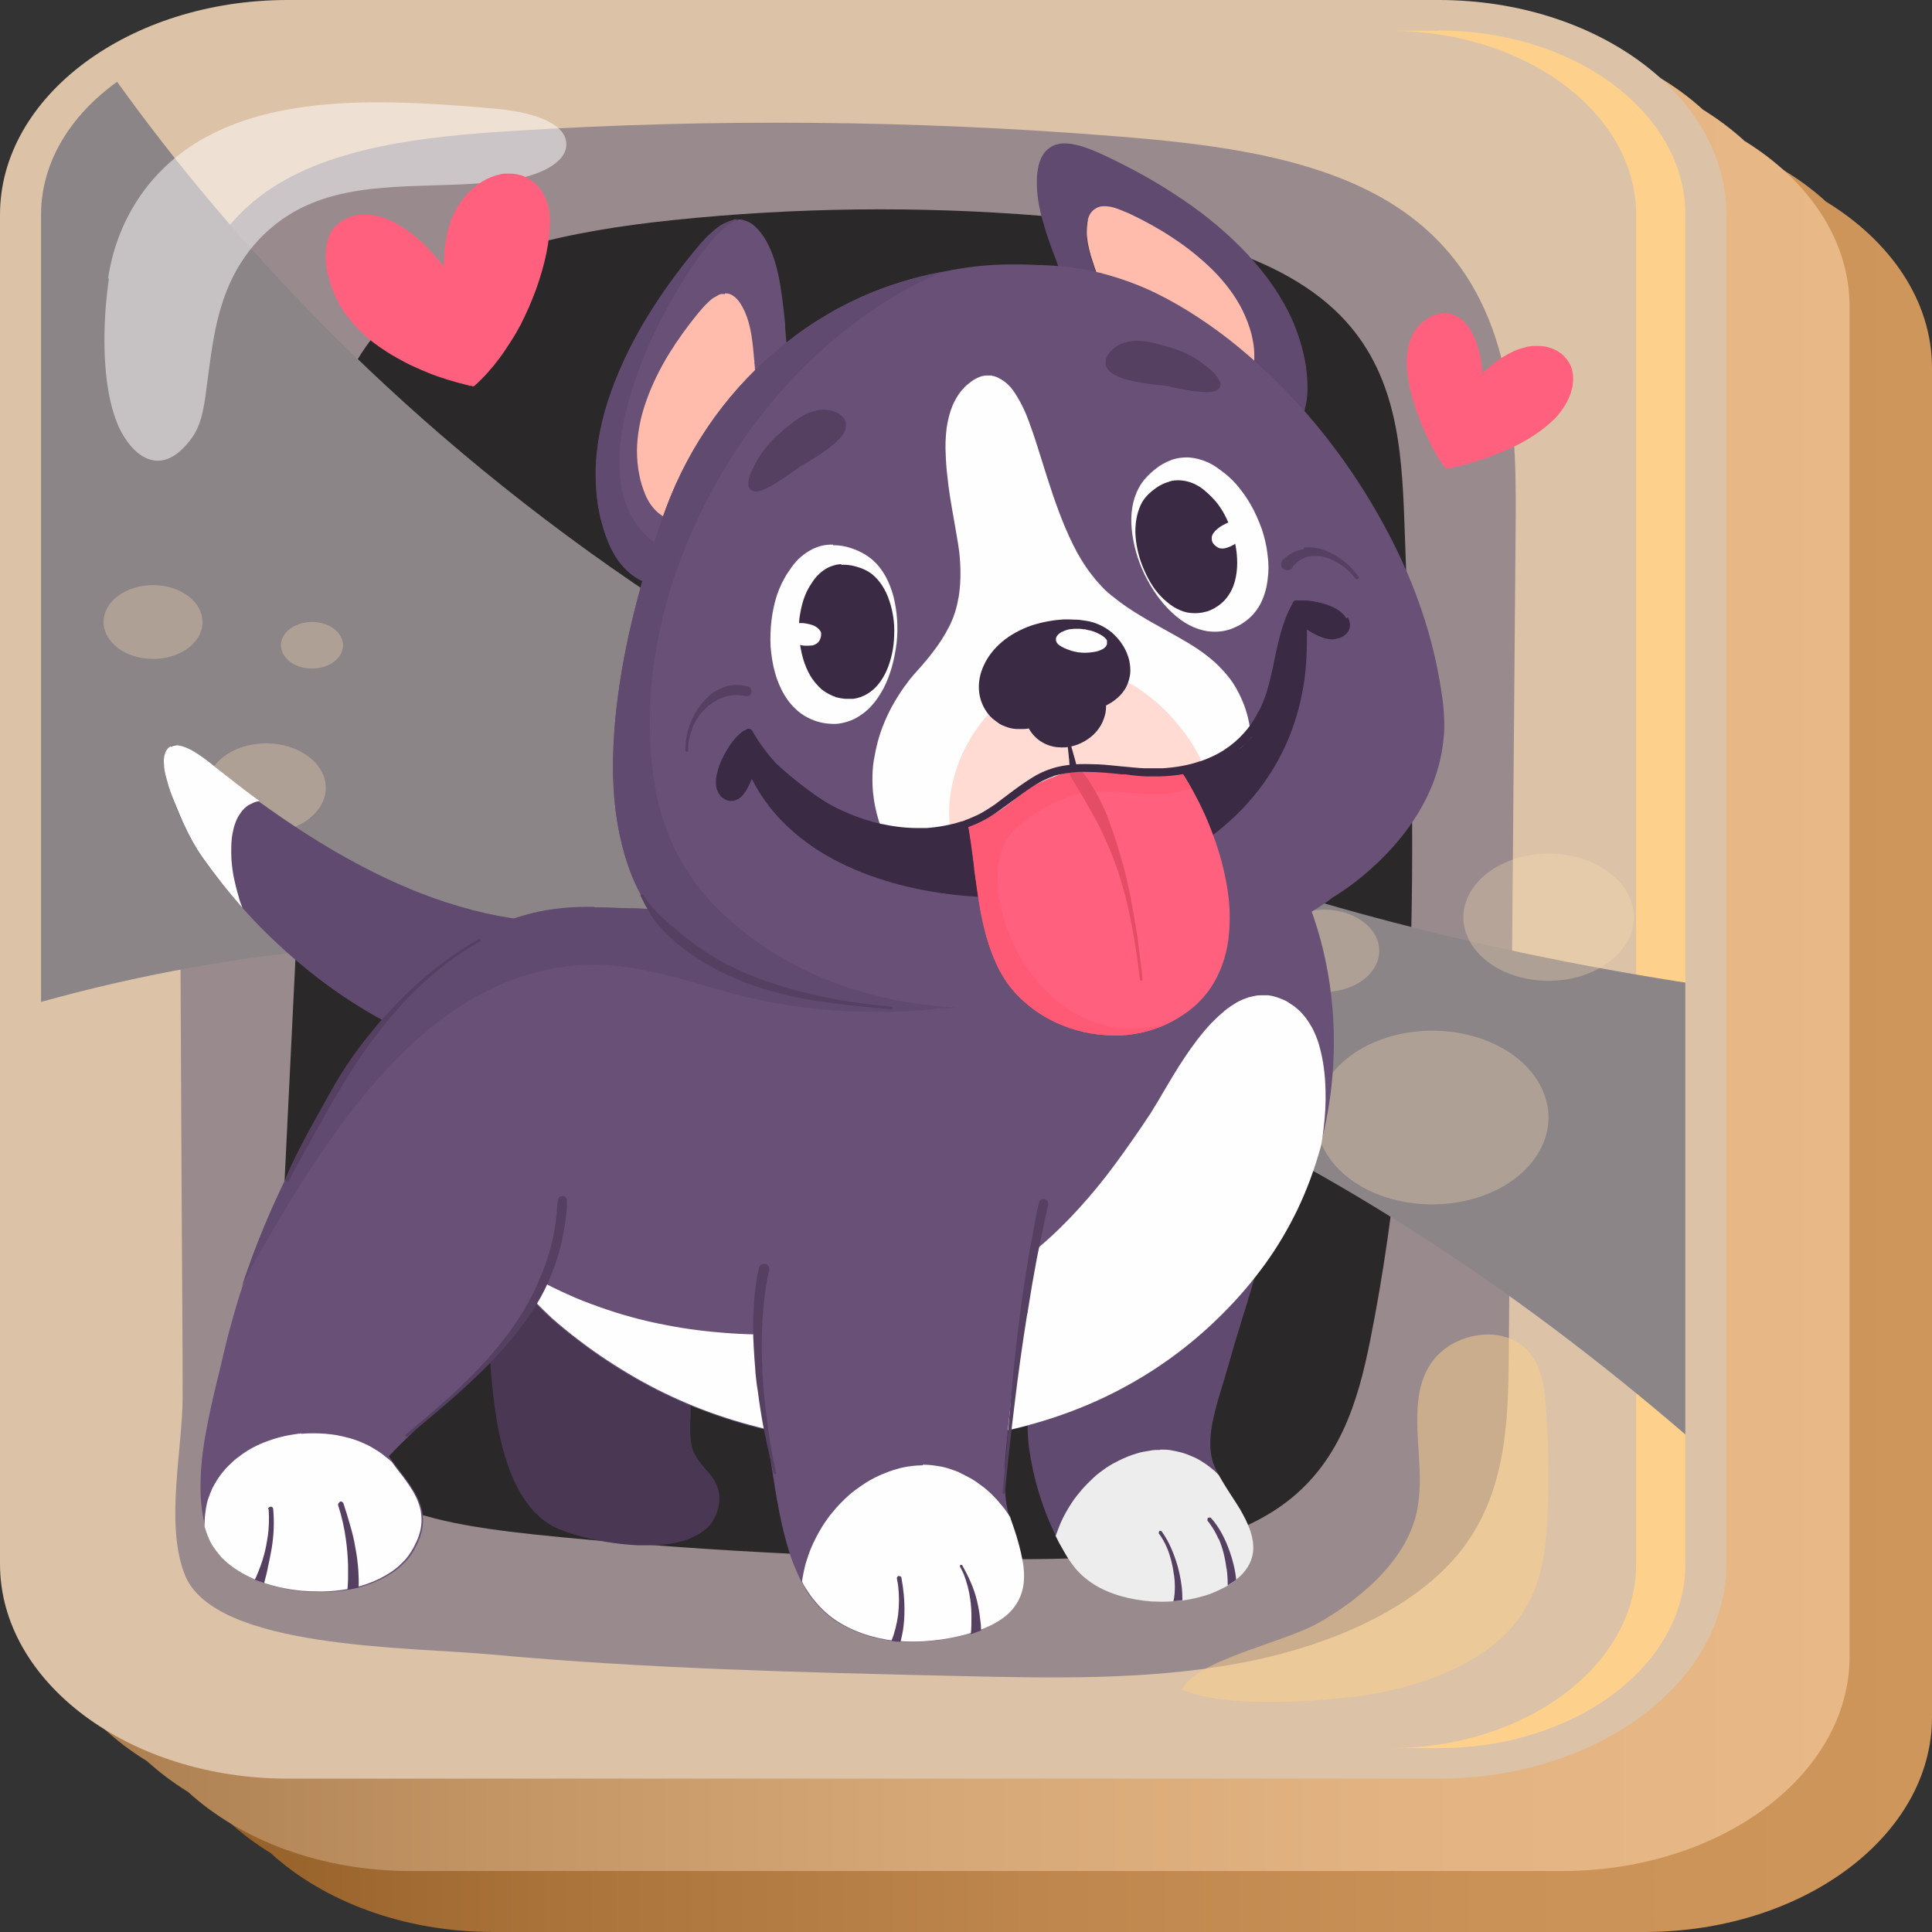 <?xml version="1.0" encoding="UTF-8"?>
<svg xmlns="http://www.w3.org/2000/svg" xmlns:xlink="http://www.w3.org/1999/xlink" viewBox="0 0 64 64">
  <rect x="0" y="0" width="64" height="64" fill="#333333" stroke="none"/>
  <defs>
    <style>
      .cls-1 {
        fill: #ff607d;
      }

      .cls-2 {
        fill: url(#linear-gradient-2);
      }

      .cls-3 {
        fill: #ff5a75;
      }

      .cls-4 {
        fill: #493754;
      }

      .cls-5 {
        fill: #fddfb3;
        opacity: .3;
      }

      .cls-5, .cls-6 {
        mix-blend-mode: multiply;
      }

      .cls-7 {
        fill: #8c8587;
      }

      .cls-7, .cls-8, .cls-9 {
        mix-blend-mode: overlay;
      }

      .cls-10 {
        fill: #ffbbac;
      }

      .cls-11 {
        fill: #ffdbd3;
      }

      .cls-8, .cls-12 {
        opacity: .5;
      }

      .cls-8, .cls-6 {
        fill: #fdd08c;
      }

      .cls-13 {
        isolation: isolate;
      }

      .cls-12 {
        fill: #fff;
      }

      .cls-14 {
        fill: #3a2a43;
      }

      .cls-15 {
        mix-blend-mode: soft-light;
      }

      .cls-15, .cls-16 {
        fill: #fefefe;
      }

      .cls-17, .cls-18 {
        fill: #2b2829;
      }

      .cls-17, .cls-19 {
        mix-blend-mode: screen;
      }

      .cls-20 {
        fill: #dcc2a7;
      }

      .cls-21 {
        fill: #685077;
      }

      .cls-22 {
        fill: #554062;
      }

      .cls-23 {
        fill: #604a6f;
      }

      .cls-24 {
        fill: url(#linear-gradient);
      }

      .cls-25 {
        fill: #e44d65;
      }

      .cls-9 {
        fill: #998a8e;
      }

      .cls-26 {
        fill: #ededed;
      }
    </style>
    <linearGradient id="linear-gradient" x1="64" y1="34.03" x2="5.45" y2="34.03" gradientUnits="userSpaceOnUse">
      <stop offset="0" stop-color="#cf965b"/>
      <stop offset=".25" stop-color="#ca9257"/>
      <stop offset=".51" stop-color="#be864c"/>
      <stop offset=".78" stop-color="#a9733a"/>
      <stop offset="1" stop-color="#925d26"/>
    </linearGradient>
    <linearGradient id="linear-gradient-2" x1="61.28" y1="31.49" x2="1.36" y2="31.49" gradientUnits="userSpaceOnUse">
      <stop offset="0" stop-color="#e8b886"/>
      <stop offset=".25" stop-color="#e3b482"/>
      <stop offset=".5" stop-color="#d7a877"/>
      <stop offset=".76" stop-color="#c29464"/>
      <stop offset="1" stop-color="#a97c4e"/>
    </linearGradient>
  </defs>
  <g class="cls-13">
    <g id="_Слой_2" data-name="Слой 2">
      <g id="_Слой_1-2" data-name="Слой 1">
        <g>
          <g>
            <path class="cls-24" d="M60.49,6.68c-1.75-1.6-4.41-2.62-7.38-2.62H14.98c-5.26,0-9.53,3.19-9.53,7.11V55.87c0,2.22,1.37,4.2,3.51,5.51,1.75,1.6,4.41,2.62,7.38,2.62H54.47c5.26,0,9.53-3.19,9.53-7.11V12.19c0-2.22-1.37-4.2-3.51-5.51Z"/>
            <path class="cls-2" d="M57.77,4.65c-.41-.37-.86-.71-1.36-1.02-1.75-1.6-4.41-2.62-7.38-2.62H10.89C5.64,1.02,1.36,4.21,1.36,8.13V52.83c0,2.22,1.37,4.2,3.51,5.51,.41,.37,.86,.71,1.36,1.02,1.75,1.6,4.41,2.62,7.38,2.62H51.74c5.26,0,9.53-3.19,9.53-7.11V10.16c0-2.22-1.37-4.2-3.51-5.51Z"/>
            <path class="cls-20" d="M47.66,0H9.53C4.28,0,0,3.19,0,7.11V51.81c0,3.92,4.28,7.11,9.53,7.11H47.66c5.26,0,9.53-3.19,9.53-7.11V7.11c0-3.92-4.28-7.11-9.53-7.11Z"/>
          </g>
          <path class="cls-9" d="M5.89,14.33c-.01-2.85,.17-6.06,2.96-8,2.12-1.47,5.21-1.81,8.09-1.99,6.68-.42,13.42-.36,20.09,.18,3.3,.26,6.79,.71,9.28,2.36,3.69,2.45,3.93,6.61,3.9,10.29-.08,9.24-.15,18.48-.23,27.72-.02,2.2-.08,4.51-1.54,6.42-1.54,2-4.45,3.25-7.46,3.8s-6.15,.48-9.24,.41c-5.15-.12-10.31-.24-15.43-.71-2.79-.26-9.22-.18-10.19-2.65-.66-1.68-.07-4.15-.07-5.9,0-2.02-.02-4.03-.03-6.05-.02-4.03-.04-8.06-.06-12.1-.02-4.59-.04-9.18-.07-13.78Z"/>
          <path class="cls-9" d="M20.65,20.31c-3.25-.39-6.54-1.19-8.94-2.87-2.39-1.69-3.67-4.43-2.38-6.69,.89-1.57,2.87-2.69,5.01-3.3,2.14-.61,4.45-.77,6.74-.89,5.74-.3,11.52-.39,17.22,.17,2.22,.22,4.55,.57,6.21,1.7,2.93,1.99,2.55,5.66,.4,8.14-5.33,6.17-16.02,4.75-24.26,3.75Z"/>
          <path class="cls-17" d="M9.75,46.11c-.57-1.77-.49-3.61-.4-5.43,.37-7.55,.74-15.09,1.11-22.64,.14-2.75,.39-5.74,2.81-7.82,2.2-1.89,5.7-2.58,9.03-2.93,4.04-.42,8.14-.47,12.2-.14,3.7,.3,7.69,1.06,9.9,3.3,1.87,1.9,2.03,4.41,2.12,6.77,.33,9.07,.66,18.2-1.13,27.18-.4,1.99-1,4.12-2.97,5.5-2.25,1.58-5.63,1.75-8.72,1.75-5.06,0-10.12-.25-15.13-.73-4.65-.45-7.58-.99-8.81-4.8Z"/>
          <path class="cls-6" d="M47.66,1.02h-1.63c4.51,0,8.17,2.73,8.17,6.1V51.81c0,3.37-3.66,6.1-8.17,6.1h1.63c4.51,0,8.17-2.73,8.17-6.1V7.11c0-3.37-3.66-6.1-8.17-6.1Z"/>
          <path class="cls-8" d="M44.83,56.21c2.15-.26,4.29-1.07,5.39-2.47,.86-1.09,1-2.4,1.05-3.66,.05-1.24,.02-2.47-.08-3.71-.07-.81-.31-1.78-1.32-2.08-.75-.23-1.65,.04-2.16,.52-.51,.47-.69,1.1-.74,1.7-.11,1.25,.25,2.52-.08,3.75-.39,1.42-1.68,2.63-3.23,3.51-1.13,.64-4.12,1.25-4.5,2.21,1.43,.58,4.04,.42,5.67,.23Z"/>
          <path class="cls-7" d="M3.88,2.71c-1.55,1.11-2.52,2.67-2.52,4.4v26.08c12.35-3.44,32.73-4.39,54.47,14.33v-14.97C26.86,28.05,11.39,13.17,3.88,2.71Z"/>
          <path class="cls-12" d="M3.58,9.23c.26-1.79,1.27-3.6,3.21-4.67,2.66-1.47,6.31-1.25,9.61-.96,1.02,.09,2.32,.39,2.36,1.15,.03,.67-.97,1.08-1.84,1.21-2.2,.34-4.63-.04-6.59,.77-1.42,.58-2.33,1.69-2.8,2.85s-.56,2.38-.73,3.58c-.07,.46-.15,.93-.44,1.34-1.08,1.49-2.05,.48-2.43-.37-.6-1.35-.53-3.5-.32-4.91Z"/>
          <g class="cls-19">
            <ellipse class="cls-18" cx="32.66" cy="10.91" rx="4.07" ry="3.03"/>
            <path class="cls-18" d="M43.37,11.71c.45,.84-.09,1.78-1.21,2.12-1.12,.34-2.39-.07-2.84-.91-.45-.84,.09-1.78,1.21-2.12,1.12-.34,2.39,.07,2.84,.91Z"/>
            <path class="cls-18" d="M40.11,16.13c.37,.7-.08,1.49-1.01,1.77-.93,.28-1.99-.06-2.37-.76-.37-.7,.08-1.49,1.01-1.77,.93-.28,1.99,.06,2.37,.76Z"/>
          </g>
          <g class="cls-19">
            <path class="cls-18" d="M23.64,45.38c.8,1.49-.17,3.17-2.16,3.77-1.99,.6-4.25-.13-5.05-1.61-.8-1.49,.17-3.17,2.16-3.77,1.99-.6,4.25,.13,5.05,1.61Z"/>
            <path class="cls-18" d="M20.79,40.39c.22,.41-.05,.87-.59,1.03-.54,.16-1.16-.03-1.38-.44-.22-.41,.05-.87,.59-1.03,.54-.16,1.16,.03,1.38,.44Z"/>
            <path class="cls-18" d="M15.3,41.5c.45,.84-.09,1.78-1.21,2.12-1.12,.34-2.39-.07-2.84-.91-.45-.84,.09-1.78,1.21-2.12,1.12-.34,2.39,.07,2.84,.91Z"/>
          </g>
          <path class="cls-5" d="M51.02,35.95c.79,1.47-.17,3.15-2.14,3.74-1.98,.59-4.22-.12-5.01-1.6-.79-1.47,.17-3.15,2.14-3.74,1.98-.59,4.22,.12,5.01,1.6Z"/>
          <path class="cls-5" d="M53.92,29.6c.58,1.08-.12,2.3-1.57,2.74-1.45,.43-3.09-.09-3.67-1.17-.58-1.08,.12-2.3,1.57-2.74,1.45-.43,3.09,.09,3.67,1.17Z"/>
          <path class="cls-5" d="M45.56,30.99c.37,.7-.08,1.49-1.01,1.77-.93,.28-1.99-.06-2.37-.76-.37-.7,.08-1.49,1.01-1.77,.93-.28,1.99,.06,2.37,.76Z"/>
          <path class="cls-5" d="M10.65,25.55c.41,.75-.09,1.61-1.1,1.92-1.01,.3-2.16-.06-2.57-.82-.41-.75,.09-1.61,1.1-1.92,1.01-.3,2.16,.06,2.57,.82Z"/>
          <path class="cls-5" d="M11.29,21.09c.21,.39-.04,.84-.57,1-.53,.16-1.13-.03-1.34-.43-.21-.39,.04-.84,.57-1,.53-.16,1.13,.03,1.34,.43Z"/>
          <path class="cls-5" d="M6.59,20.15c.34,.63-.07,1.34-.91,1.59-.84,.25-1.79-.05-2.13-.68-.34-.63,.07-1.34,.91-1.59,.84-.25,1.79,.05,2.13,.68Z"/>
        </g>
        <g id="_Слой_6" data-name="Слой 6">
          <g>
            <path class="cls-23" d="M5.85,24.67c-.06,0-.13,.02-.19,.05-.06,.03-.1,.07-.15,.14-.03,.05-.05,.11-.07,.19-.01,.07-.02,.15-.01,.24,0,.17,.04,.36,.11,.59,.06,.2,.13,.42,.22,.67,.08,.22,.19,.46,.3,.71,.22,.48,.42,.83,.63,1.13,.52,.74,1.11,1.45,1.74,2.12,.64,.67,1.33,1.29,2.05,1.85,.72,.56,1.48,1.05,2.24,1.46-.01,.03,0,.07,.02,.1,.02,.03,.04,.05,.07,.05,.09,.02,.19,.03,.28,.04,.04,.02,.08,.04,.12,.06,.02,0,.04,.02,.06,.02,.04,0,.07-.02,.1-.04,.3,.03,.63,.05,.97,.05h.04c.69,0,1.3-.07,1.87-.21,.66-.16,1.19-.42,1.56-.77,.2-.19,.37-.42,.47-.66,.03-.07,.05-.13,.07-.2,.03-.1,.05-.19,.05-.3,.01-.18-.04-.37-.13-.55-.05-.1-.13-.19-.19-.27-.06-.07-.14-.14-.24-.22-.08-.06-.16-.12-.25-.17,.3,.04,.62,.05,.95,.05,.13,0,.27,0,.4,0,.07,0,.13-.06,.13-.13,0-.07-.06-.13-.13-.13-.14,0-.27,0-.4,0-.39,0-.79-.02-1.19-.07-1.1-.13-2.25-.43-3.44-.89-1.62-.64-3.25-1.55-5-2.79-.21-.15-.41-.29-.61-.44-.36-.27-.71-.54-1.05-.81l-.14-.11c-.22-.18-.46-.37-.71-.52-.1-.06-.2-.11-.31-.15-.08-.03-.16-.05-.25-.06,0,0-.02,0-.02,0"/>
            <path class="cls-16" d="M5.66,24.72c-.06,.03-.11,.07-.15,.14-.03,.05-.05,.11-.07,.19-.01,.07-.02,.15-.01,.24,0,.17,.04,.36,.11,.59,.05,.2,.13,.42,.23,.67,.09,.22,.19,.46,.3,.71,.22,.48,.42,.83,.63,1.13,.41,.58,.85,1.14,1.33,1.68-.05-.12-.09-.23-.12-.35-.07-.24-.13-.48-.18-.73-.04-.24-.07-.49-.07-.73,0-.23,0-.45,.05-.68,.02-.1,.04-.2,.08-.3,.03-.09,.07-.18,.12-.26,.09-.15,.21-.29,.36-.37,.08-.04,.16-.08,.25-.1,.02,0,.05-.01,.07-.02-.09-.06-.17-.13-.26-.19-.35-.26-.7-.54-1.05-.81l-.14-.11c-.23-.19-.46-.37-.71-.52-.1-.06-.2-.11-.31-.15-.08-.03-.16-.05-.25-.06,0,0-.02,0-.02,0-.06,0-.13,.02-.19,.05"/>
            <path class="cls-4" d="M19.61,40.54c-.12,0-.24,0-.37,.02-.35,.03-.68,.1-.98,.21-.31,.11-.6,.26-.84,.44-.17,.13-.33,.28-.47,.44-.13,.15-.25,.32-.34,.5-.17,.32-.29,.68-.36,1.12,0,.03-.01,.07-.02,.1h0s-.06,.02-.08,.05c-.02,.02-.03,.05-.03,.08,.02,.22,.04,.43,.05,.65,0,.14,0,.28,0,.42,0,.04,.01,.07,.04,.09,0,.17,.02,.33,.03,.5,.06,.78,.13,1.41,.23,1.98,.13,.73,.31,1.35,.54,1.87,.13,.28,.27,.54,.44,.77,.09,.12,.18,.23,.28,.33,.09,.09,.2,.19,.32,.28,.18,.14,.39,.24,.66,.34,.2,.07,.42,.14,.67,.2,.59,.15,1.18,.23,1.75,.26,.1,0,.21,0,.31,0,.2,0,.39-.01,.58-.03,.31-.03,.57-.09,.8-.18,.25-.1,.46-.23,.63-.39,.08-.08,.16-.18,.21-.29,.06-.11,.11-.24,.14-.39,.02-.08,.03-.16,.03-.24,0-.07,0-.14-.02-.24-.02-.12-.07-.25-.14-.38-.07-.12-.15-.22-.24-.32l-.08-.09c-.06-.07-.12-.14-.17-.21-.09-.12-.15-.22-.2-.32-.04-.1-.07-.22-.09-.35-.04-.3-.03-.59-.01-.88v-.05c0-.1,0-.2,.01-.3,0-.05,0-.1,0-.16s0-.1,0-.16c0-.09,0-.18,0-.27v-.09s0-.26,0-.26c0-.15,0-.29,0-.44,.02-.86,0-1.85-.35-2.75-.09-.22-.18-.41-.28-.57-.09-.13-.19-.26-.3-.38-.21-.22-.48-.41-.78-.55-.47-.22-1.02-.34-1.6-.34"/>
            <path class="cls-23" d="M39.76,40.91h-.02c-.35,0-.72,.07-1.11,.21-.35,.12-.7,.3-1.07,.53-.32,.21-.64,.45-.98,.75-.29,.26-.57,.55-.85,.86-.24,.28-.47,.58-.68,.88-.12,.17-.23,.35-.33,.53-.11,.19-.21,.4-.3,.64-.17,.41-.28,.86-.34,1.33-.06,.45-.05,.92,.02,1.4,.13,.9,.39,1.79,.79,2.66,.09,.2,.2,.41,.32,.61,.12,.22,.23,.38,.34,.53,.17,.23,.4,.44,.68,.62,.25,.16,.55,.29,.89,.39,.31,.09,.65,.15,1.02,.18,.12,0,.24,.01,.35,.01,.22,0,.45-.02,.68-.05,.35-.05,.68-.13,.97-.24,.15-.06,.3-.12,.43-.2,.13-.07,.26-.16,.39-.27,.29-.23,.48-.53,.53-.84,.04-.22,.01-.47-.07-.72-.09-.27-.23-.53-.35-.74-.1-.16-.2-.32-.3-.47-.05-.08-.11-.17-.16-.25-.15-.24-.28-.45-.37-.67-.07-.16-.11-.31-.13-.47-.03-.23-.02-.46,.01-.73,.06-.4,.16-.79,.3-1.25,.03-.1,.06-.2,.09-.3,.03-.1,.06-.2,.09-.3,.04-.15,.09-.29,.13-.44l.05-.18c.12-.43,.26-.87,.39-1.3,.18-.57,.36-1.16,.51-1.75,.06-.22,.11-.45,.16-.68,.01-.07-.02-.14-.09-.15,0,0-.02,0-.03,0-.05,0-.11,.03-.12,.09-.04,.19-.08,.38-.13,.57-.13-.31-.44-.5-.68-.61-.16-.07-.33-.13-.5-.16-.17-.03-.35-.05-.54-.05"/>
            <path class="cls-26" d="M38.43,48.03c-.12,0-.24,0-.36,.03h0c-.13,.02-.26,.04-.39,.08-.13,.04-.26,.08-.39,.14h0c-.15,.06-.3,.14-.45,.22-.14,.08-.27,.17-.4,.27,0,0,0,0,0,0,0,0,0,0,0,0,0,0,0,0,0,0,0,0,0,0,0,0,0,0,0,0,0,0h0s0,0,0,0c-.15,.11-.28,.24-.41,.37-.13,.13-.25,.27-.36,.41-.12,.15-.22,.31-.32,.48-.1,.17-.19,.35-.26,.53,0,0,0,0,0,0h0s0,0,0,0c-.04,.11-.08,.21-.12,.32,.07,.15,.15,.3,.24,.45,.12,.22,.23,.39,.34,.53,.17,.23,.4,.44,.68,.62,.25,.16,.55,.29,.89,.39,.31,.09,.65,.15,1.02,.18,.12,0,.24,.01,.35,.01,.23,0,.45-.02,.68-.04,.35-.05,.68-.13,.97-.24,.15-.06,.3-.13,.43-.2,.14-.07,.27-.16,.4-.27,.29-.23,.48-.53,.53-.84,.04-.22,.01-.47-.07-.73-.09-.27-.23-.53-.35-.74-.1-.16-.2-.32-.3-.47-.05-.08-.11-.17-.16-.25-.09-.15-.18-.29-.25-.42-.03-.03-.07-.07-.1-.1-.06-.06-.13-.11-.19-.16-.1-.08-.21-.15-.32-.22-.1-.06-.2-.11-.31-.15,0,0,0,0,0,0,0,0,0,0,0,0t0,0c-.11-.05-.22-.09-.34-.12-.11-.03-.22-.05-.33-.07,0,0,0,0,.01,0-.12-.02-.24-.02-.35-.02h-.01Zm-.35,.02s0,0,0,0c0,0,0,0,0,0m-2.99,2.49s0,0,0,0c0,0,0,0,0,0"/>
            <polygon class="cls-26" points="36.45 48.76 36.45 48.76 36.45 48.76 36.45 48.76 36.45 48.76"/>
            <path class="cls-22" d="M38.41,50.71s-.04,.06-.02,.09c.11,.15,.2,.31,.27,.48,.06,.14,.1,.27,.14,.42,.04,.16,.07,.32,.09,.48,0,0,0-.01,0-.02,.04,.27,.04,.54,0,.81,0-.01,0-.02,0-.04,0,.04-.01,.07-.02,.11,.1,0,.2-.02,.3-.03,0-.16-.01-.33-.03-.49-.03-.22-.07-.43-.13-.64-.06-.21-.13-.41-.22-.61-.08-.18-.18-.36-.3-.53-.01-.02-.03-.03-.06-.03-.01,0-.02,0-.03,0"/>
            <path class="cls-22" d="M40.01,50.28s-.03,.08,0,.11c.03,.03,.05,.06,.07,.09,.12,.16,.21,.33,.29,.51,0,0,0-.01,0-.02,.14,.32,.22,.67,.26,1.01,0-.01,0-.02,0-.04,.03,.19,.04,.38,.04,.58,.03-.02,.06-.04,.09-.06h0s0,0,0,0c0,0,0,0,0,0,0,0,0,0,0,0h0s0,0,0,0c0,0,0,0,0,0,0,0,0,0,0,0,0,0,0,0,0,0,0,0,0,0,0,0,0,0,0,0,0,0,0,0,0,0,0,0h0s0,0,0,0h0s0,0,0,0c.07-.04,.13-.09,.19-.13-.03-.32-.11-.64-.22-.95-.14-.39-.33-.78-.61-1.09-.01-.02-.03-.02-.05-.02-.02,0-.04,0-.06,.02"/>
            <polygon class="cls-22" points="40.76 52.46 40.76 52.46 40.76 52.46 40.76 52.46"/>
            <path class="cls-21" d="M42.68,29.91c-.14,0-.29,0-.48,.02-.3,.02-.63,.06-1.03,.11-.66,.08-1.32,.2-1.96,.3h-.08c-.73,.14-1.38,.24-2.04,.33-.71,.09-1.43,.13-2.09,.17-.98,.05-1.98,.08-2.99,.08-.71,0-1.44-.01-2.16-.04h-.02s0,0,0,0c-2.63-.1-5.36-.36-8.11-.79,0,0-.01,0-.02,0-.03,0-.05,0-.07,.02-.25,0-.49-.01-.74-.02-.39-.01-.8-.03-1.2-.03h-.08s-.08,0-.08,0c-.85,0-1.53,.1-2.15,.28-1.02,.29-2.02,.87-2.99,1.72-.4,.35-.81,.76-1.24,1.25-.36,.41-.71,.87-1.09,1.4-.3,.42-.61,.89-.96,1.44-.37,.59-.69,1.14-.98,1.67-.66,1.21-1.24,2.47-1.72,3.75-.24,.63-.46,1.29-.65,1.96-.09,.32-.18,.64-.27,1.01-.04,.16-.08,.33-.12,.5l-.08,.34c-.15,.6-.28,1.15-.39,1.71-.14,.69-.22,1.27-.24,1.82-.03,.65,.02,1.2,.16,1.68,.07,.23,.14,.42,.24,.58,.09,.15,.2,.29,.33,.43,.24,.25,.55,.47,.94,.66,.34,.17,.73,.29,1.18,.38,.35,.07,.71,.1,1.08,.1,.07,0,.13,0,.2,0,.44-.01,.86-.08,1.24-.19,.4-.12,.75-.29,1.05-.5,.14-.1,.28-.23,.41-.37,.14-.16,.26-.35,.37-.6,.12-.26,.18-.54,.16-.81-.01-.23-.08-.46-.2-.7-.12-.24-.28-.46-.43-.66l-.14-.18c-.12-.16-.24-.32-.36-.49,.06-.06,.12-.12,.17-.18l.2-.2c.13-.13,.27-.26,.4-.39,.06-.06,.13-.12,.19-.18l.04-.04h.02s.06-.07,.06-.07l.12-.11,.23-.21c.16-.15,.32-.29,.47-.44,0,0,.02-.01,.02-.02,.4-.38,.71-.67,.99-.95,.64-.64,1.13-1.21,1.54-1.77,.13-.18,.26-.37,.37-.55,.18,.19,.37,.38,.57,.56,.26,.23,.55,.47,.92,.75,.59,.45,1.21,.86,1.86,1.23,1.24,.71,2.58,1.25,3.98,1.61,1.35,.35,2.81,.52,4.34,.53h.07c1.43,0,2.81-.15,4.12-.46,1.31-.31,2.57-.78,3.73-1.42,1.17-.64,2.25-1.45,3.22-2.43,.49-.5,.96-1.04,1.37-1.61,.4-.55,.76-1.16,1.07-1.8,.6-1.24,.98-2.61,1.15-4.05,.23-2.03,0-4.08-.68-5.93-.02-.04-.05-.07-.09-.08-.02-.03-.05-.06-.09-.06-.17-.03-.36-.04-.55-.04"/>
            <path class="cls-23" d="M19.68,30.04h-.17c-.85,0-1.53,.1-2.15,.28-1.02,.29-2.02,.87-2.99,1.72-.4,.35-.8,.76-1.24,1.26-.36,.41-.72,.87-1.09,1.4-.3,.42-.61,.89-.96,1.44-.37,.6-.7,1.14-.98,1.67-.66,1.21-1.24,2.47-1.72,3.75-.12,.33-.25,.68-.37,1.05,.03-.06,.06-.12,.09-.18l.06-.12c.13-.25,.24-.46,.34-.63,.1-.17,.2-.35,.3-.52,.18-.31,.36-.61,.54-.92,.42-.7,.78-1.28,1.14-1.81,1.02-1.54,1.97-2.7,2.98-3.67,.29-.27,.56-.52,.84-.74,.32-.26,.62-.48,.92-.67,.66-.43,1.33-.76,2-.98,.37-.12,.73-.22,1.07-.28,.46-.09,.9-.13,1.31-.13h.05c.24,0,.46,0,.67,.03,.25,.02,.47,.05,.69,.09,.43,.07,.89,.17,1.41,.31,.31,.08,.62,.17,.93,.26,.16,.04,.31,.09,.46,.13,.52,.15,.96,.27,1.42,.36,.13,.03,.27,.06,.41,.08,.12,.02,.25,.04,.37,.06,.27,.04,.53,.08,.78,.11,.32,.04,.6,.06,.85,.08,.25,.02,.51,.03,.78,.04,.22,0,.45,.01,.67,.01,.51,0,1-.02,1.47-.06,.4-.04,.76-.08,1.1-.14,.34-.06,.68-.12,1.03-.2,.61-.15,1.16-.31,1.66-.49,.29-.1,.54-.21,.78-.31,.26-.11,.51-.24,.74-.36,.38-.21,.7-.41,1-.62,.16-.12,.31-.23,.45-.34,.15-.12,.29-.25,.43-.38l.04-.04h-.1c-.2,.04-.4,.06-.6,.09-.69,.09-1.42,.13-2.09,.17-.97,.05-1.98,.08-2.99,.08-.73,0-1.46-.01-2.16-.04h-.02c-2.63-.1-5.36-.36-8.11-.79,0,0-.01,0-.02,0-.03,0-.06,0-.08,.02-.17,0-.35-.01-.53-.02h-.11s-.1,0-.1,0h-.06c-.35-.01-.76-.03-1.15-.03"/>
            <path class="cls-16" d="M10,47.48s0,0,.01,0c-.39,.04-.78,.12-1.15,.26h0c-.31,.11-.6,.26-.86,.45,0,0,0,0,0,0,0,0,0,0,0,0,0,0,0,0,0,0-.11,.08-.22,.16-.32,.26-.1,.09-.19,.18-.27,.28,0,0,0,0,0,0-.08,.09-.15,.19-.21,.28-.06,.1-.12,.2-.17,.3,0,0,0,0,0,0,0,0,0,0,0,0-.05,.11-.09,.22-.13,.33-.04,.11-.06,.23-.08,.34-.02,.13-.04,.27-.04,.4,0,.07,0,.13,0,.2,.07,.23,.14,.41,.23,.57,.09,.15,.2,.29,.32,.43,.25,.26,.55,.47,.94,.66,.34,.17,.73,.29,1.18,.38,.35,.07,.71,.1,1.08,.1,.07,0,.13,0,.2,0,.44-.01,.86-.08,1.24-.19,.4-.12,.75-.29,1.05-.5,.14-.1,.28-.23,.41-.37,.14-.16,.26-.36,.37-.6,.12-.26,.18-.54,.16-.81-.01-.23-.08-.46-.2-.7-.12-.24-.29-.47-.43-.66l-.14-.18c-.07-.09-.14-.18-.21-.28-.04-.04-.09-.08-.13-.11,0,0,0,0,0,0h0s0,0,0,0c0,0,0,0,0,0h0s0,0,0,0c0,0,0,0,0,0,0,0,0,0,0,0,0,0,0,0,0,0,0,0,0,0,0,0-.12-.1-.23-.19-.36-.27-.13-.08-.26-.16-.4-.22,0,0,0,0,0,0,0,0,0,0,0,0,0,0,0,0,0,0-.17-.08-.33-.14-.51-.19-.14-.04-.28-.07-.43-.1-.25-.04-.5-.06-.76-.06-.14,0-.28,0-.41,.02"/>
            <polygon class="cls-16" points="12.11 47.82 12.11 47.82 12.11 47.82 12.11 47.82"/>
            <polyline class="cls-16" points="12.88 48.31 12.87 48.31 12.88 48.31"/>
            <path class="cls-16" d="M12.88,48.31s0,0,0,0c0,0,0,0,0,0Z"/>
            <polyline class="cls-16" points="7.05 49.31 7.05 49.31 7.05 49.31 7.05 49.3 7.05 49.31"/>
            <path class="cls-16" d="M41.79,32.97h.01c-.08,0-.15,0-.23,.02s-.15,.03-.22,.05c0,0,0,0,.01,0-.09,.03-.18,.06-.26,.1-.09,.04-.17,.09-.25,.14,0,0,0,0,0,0-.13,.08-.26,.18-.37,.28-.13,.11-.24,.22-.36,.34,0,0,0,0,0,0-.32,.34-.61,.73-.87,1.12-.25,.37-.48,.76-.71,1.15-.11,.19-.22,.38-.34,.57-.05,.08-.1,.17-.16,.25-.08,.12-.16,.24-.24,.36-.37,.54-.75,1.08-1.15,1.6-.76,.97-1.6,1.88-2.57,2.64-.48,.37-.99,.71-1.52,1-.57,.31-1.16,.57-1.77,.78-.32,.11-.64,.2-.96,.28-.37,.09-.73,.17-1.1,.24-.75,.14-1.5,.24-2.25,.28-.75,.05-1.5,.05-2.24,0-.76-.05-1.51-.14-2.25-.29-.73-.14-1.45-.34-2.15-.59-.36-.13-.71-.26-1.05-.42-.31-.14-.62-.29-.92-.45,0,.09,0,.18,0,.27,0,.12-.03,.25-.05,.37,0,.04-.02,.08-.03,.12,.15,.16,.32,.32,.5,.49,.26,.23,.55,.47,.92,.75,.59,.45,1.22,.86,1.86,1.23,1.24,.71,2.58,1.25,3.99,1.61,1.35,.35,2.81,.53,4.34,.53h.07c1.43,0,2.81-.16,4.12-.46,1.31-.31,2.57-.78,3.73-1.42,1.17-.64,2.25-1.45,3.22-2.43,.49-.49,.95-1.03,1.37-1.61,.4-.55,.76-1.16,1.07-1.8,.32-.67,.58-1.38,.78-2.11,.04-.2,.07-.41,.09-.61,.05-.4,.07-.81,.06-1.22,0,0,0,0,0,0-.01-.5-.07-1.01-.21-1.5,0,0,0,0,0,0,0,0,0,0,0,0-.04-.14-.09-.28-.15-.41-.05-.12-.12-.24-.19-.35h0c-.05-.07-.1-.15-.16-.22-.06-.07-.12-.14-.19-.2h0s0,0,0,0h0c-.06-.05-.12-.11-.19-.15-.06-.04-.12-.08-.18-.12-.07-.04-.15-.07-.22-.1-.07-.03-.14-.05-.21-.07-.07-.02-.13-.03-.2-.04-.06,0-.13,0-.19,0,0,0-.01,0-.02,0m-1.68,.93s0,0,0,0c0,0,0,0,0,0"/>
            <polyline class="cls-16" points="40.84 33.28 40.85 33.28 40.85 33.28 40.84 33.28"/>
            <polyline class="cls-16" points="40.84 33.28 40.84 33.28 40.84 33.28 40.84 33.28"/>
            <path class="cls-22" d="M18.48,39.76c-.02,.15-.03,.29-.04,.44-.02,.16-.04,.31-.06,.47-.04,.29-.11,.57-.19,.84-.1,.33-.22,.65-.36,.97-.14,.32-.31,.64-.49,.95,0,0,0-.01,.01-.02-.13,.22-.28,.44-.43,.65-.15,.21-.32,.42-.48,.62-.34,.41-.71,.8-1.1,1.17h.01c-.61,.58-1.26,1.13-1.91,1.67-.02,.01-.02,.04,0,.06,.01,.02,.04,.02,.06,0,.65-.54,1.31-1.08,1.93-1.65,.31-.29,.62-.58,.91-.89,.29-.31,.57-.63,.83-.96,.22-.29,.43-.58,.62-.9,.19-.31,.35-.64,.48-.97,.14-.35,.25-.71,.34-1.08,.05-.23,.09-.45,.12-.68,.03-.23,.06-.47,.05-.7,0-.03-.01-.05-.03-.07-.02-.03-.06-.05-.1-.06,0,0-.01,0-.02,0-.07,0-.14,.05-.14,.12"/>
            <path class="cls-22" d="M8.9,50c.02,.3,.01,.61-.03,.91,0,0,0-.02,0-.03-.03,.22-.07,.44-.13,.65-.06,.22-.14,.44-.23,.65-.02,.05-.04,.1-.07,.15,.05,.02,.1,.04,.16,.06,0,0,0,0,.01,0,.02,0,.03,.01,.05,.02,.03,.01,.06,.02,.09,.03,.04-.16,.09-.33,.12-.5,.05-.22,.09-.43,.13-.65,.07-.43,.09-.86,.05-1.3,0-.05-.04-.08-.08-.08-.04,0-.09,.04-.09,.08"/>
            <path class="cls-22" d="M11.27,49.74s-.09,.07-.07,.12c.12,.37,.21,.76,.26,1.15,.04,.28,.06,.56,.07,.84,0,.15,0,.29,0,.44,0,.12-.01,.25-.02,.37,.06,0,.11-.02,.17-.03,.07-.01,.14-.03,.2-.04,.01-.19,0-.39-.01-.58-.02-.25-.05-.5-.1-.75-.04-.25-.1-.49-.17-.73-.07-.24-.14-.48-.22-.72-.01-.04-.05-.07-.09-.07,0,0-.02,0-.03,0"/>
            <path class="cls-22" d="M15.87,31.11c-.39,.21-.76,.45-1.12,.72-.37,.27-.73,.57-1.06,.88-.34,.31-.66,.65-.97,.99-.16,.17-.31,.35-.45,.53-.15,.18-.29,.36-.43,.55-.27,.37-.53,.76-.76,1.16-.13,.22-.25,.44-.37,.66-.13,.24-.27,.48-.4,.72,0,0,0,0,0,0-.15,.27-.3,.55-.44,.83-.07,.14-.14,.29-.21,.43-.07,.15-.14,.31-.2,.47-.01,.03,0,.07,.04,.08,.03,.01,.07,0,.08-.04,.09-.18,.19-.36,.29-.53,.1-.19,.2-.38,.3-.56,0,0,0,.01-.01,.02,.26-.47,.52-.93,.78-1.39,.24-.41,.48-.81,.73-1.21,.5-.78,1.06-1.52,1.69-2.2,.05-.05,.09-.1,.14-.15h0s0,0,0,0c0,0,0,0,.01-.01,0,0,0,0,0,0,.63-.65,1.33-1.24,2.11-1.71,.09-.05,.18-.11,.28-.16,.02-.01,.03-.03,.02-.05,0-.01-.02-.03-.04-.03,0,0-.01,0-.02,0m-2.36,1.95h0s0,0,0,0c0,0,0,0,0,0"/>
            <path class="cls-21" d="M32.94,40.05c-.4,0-.83,.04-1.31,.12-.92,.16-1.82,.44-2.73,.74l-.33,.11c-.17,.06-.34,.11-.52,.17-.1,.03-.19,.06-.29,.09-.2,.06-.41,.13-.61,.2-.61,.22-1.21,.5-1.77,.85-.02,.01-.04,.03-.05,.05,0,0-.01,0-.02,.02-.03,.03-.03,.05-.04,.09-.11,.92-.12,1.93-.05,3.07,.04,.63,.11,1.31,.21,2.08,0,0,0,.01,0,.02,.04,.33,.09,.65,.14,.98,.07,.43,.14,.93,.24,1.42,.1,.53,.22,.99,.35,1.4,.07,.22,.16,.44,.26,.67,.1,.22,.2,.41,.3,.57,.19,.3,.43,.57,.7,.8,.5,.41,1.16,.69,1.9,.82,.29,.05,.6,.07,.91,.07,.4,0,.82-.04,1.24-.12,.37-.07,.72-.17,1.04-.29,.39-.15,.68-.33,.91-.55,.2-.2,.35-.44,.42-.72,.07-.24,.08-.52,.04-.84-.04-.28-.1-.57-.22-.95-.05-.17-.11-.34-.17-.51-.08-.22-.13-.45-.17-.72-.09-.72-.02-1.46,.06-2.18v-.1s.04-.35,.04-.35c.03-.28,.06-.56,.09-.84,.04-.4,.09-.81,.15-1.25,.1-.73,.22-1.5,.35-2.27,.06-.37,.13-.76,.21-1.14,.04-.19,.08-.37,.12-.55,.05-.2,.09-.39,.13-.59,.01-.07-.02-.14-.09-.15-.02-.02-.04-.03-.06-.03-.41-.11-.86-.18-1.33-.18-.02,0-.05,0-.07,0"/>
            <path class="cls-16" d="M30.57,48.54c-.14,0-.28,.01-.42,.03,0,0,0,0,.01,0-.16,.02-.31,.05-.47,.1-.15,.04-.31,.1-.45,.16,0,0,0,0,0,0-.17,.07-.33,.15-.48,.24-.15,.09-.29,.19-.43,.29h0s0,0,0,0c0,0,0,0,0,0,0,0,0,0,0,0,0,0,0,0,0,0,0,0,0,0,0,0,0,0,0,0,0,0,0,0,0,0,0,0h0s0,0,0,0c-.16,.12-.3,.25-.44,.39-.14,.14-.27,.29-.39,.44-.12,.16-.24,.33-.34,.51-.1,.17-.19,.35-.27,.53,0,0,0,0,0,0,0,0,0,0,0,0,0,0,0,0,0,0h0c-.08,.18-.14,.37-.2,.56-.05,.19-.09,.38-.12,.58h0s0,.02,0,.03c.05,.11,.11,.2,.17,.29,.19,.3,.43,.57,.7,.8,.5,.41,1.16,.69,1.9,.82,.29,.05,.6,.07,.91,.07,.4,0,.81-.04,1.24-.12,.37-.07,.72-.17,1.04-.29,.39-.15,.68-.33,.91-.55,.2-.2,.35-.45,.42-.72,.07-.24,.08-.52,.04-.84-.04-.28-.11-.58-.22-.95-.05-.17-.11-.34-.17-.51-.02-.05-.03-.1-.05-.15-.06-.1-.13-.19-.2-.29-.12-.15-.24-.29-.38-.43-.11-.11-.23-.22-.36-.31-.12-.09-.24-.18-.37-.25-.13-.07-.26-.14-.39-.2,0,0,0,0,.01,0-.13-.05-.26-.1-.4-.14-.13-.04-.26-.06-.4-.08,0,0,0,0,0,0-.13-.02-.26-.03-.4-.03h-.01Z"/>
            <polyline class="cls-16" points="28.33 49.35 28.33 49.35 28.33 49.35"/>
            <path class="cls-22" d="M25.22,41.89s-.07,.06-.08,.1c-.09,.42-.15,.86-.17,1.29-.03,.46-.03,.91,0,1.37,.01,.24,.03,.47,.05,.71,0,.11,.02,.22,.03,.34,.01,.12,.03,.24,.05,.36,.06,.46,.13,.92,.22,1.37,.05,.23,.1,.47,.15,.7,.05,.22,.1,.44,.16,.67,.01,.05,.09,.03,.08-.02-.11-.45-.19-.9-.25-1.35-.07-.49-.13-.97-.17-1.46-.01-.14-.02-.28-.03-.43,0-.16-.01-.32-.02-.48-.01-.31-.01-.61,0-.92,.02-.57,.06-1.15,.17-1.71,0,0,0,0,0,.01v-.03s0-.01,0-.02c0,0,0,0,0,.01,.02-.1,.04-.2,.07-.31,0-.01,0-.03,0-.05,0-.03,0-.06-.02-.09-.02-.04-.06-.07-.1-.08-.02,0-.04,0-.05,0-.03,0-.05,0-.08,.02m.17,.52s0,0,0,.01c0,0,0-.01,0-.02,0,0,0,0,0,0"/>
            <path class="cls-22" d="M34.42,39.84c-.03,.12-.06,.25-.08,.37-.03,.14-.06,.27-.08,.41-.05,.26-.1,.53-.15,.79-.09,.53-.17,1.06-.25,1.59-.07,.53-.14,1.06-.2,1.59-.06,.53-.11,1.06-.16,1.6-.1,1.09-.18,2.17-.29,3.26,0,.02,.02,.04,.04,.04,.02,0,.04-.02,.04-.04,.05-.49,.09-.98,.15-1.47,.05-.49,.11-.98,.17-1.47,.06-.49,.12-.98,.19-1.47,.07-.49,.14-.98,.22-1.47,0,.01,0,.02,0,.03,0-.05,.02-.11,.03-.16h0s0-.02,0-.03c0,0,0,0,0,0h0c.09-.58,.19-1.16,.3-1.74,.06-.29,.12-.59,.18-.88,.03-.15,.06-.29,.09-.44,.03-.14,.07-.28,.1-.43,0-.01,0-.03,0-.04,0-.03,0-.05-.02-.08-.02-.04-.05-.06-.09-.08-.01,0-.03,0-.04,0-.07,0-.14,.04-.15,.11"/>
            <path class="cls-22" d="M29.76,52.2s-.06,.05-.05,.09c.01,.07,.03,.14,.04,.22,.04,.33,.04,.66,0,.99h0c-.04,.29-.11,.58-.22,.86,0,0,0,0,0,0,.05,0,.1,.01,.15,.02,.05,0,.1,0,.15,.01,.03-.12,.06-.25,.08-.37,.03-.2,.05-.4,.05-.6,.01-.39-.03-.78-.1-1.16,0-.03-.04-.05-.07-.05,0,0-.01,0-.02,0m-.02,.29s0,0,0,.01c0,0,0,0,0-.01"/>
            <path class="cls-22" d="M31.82,51.83s-.03,.04-.02,.07c.05,.08,.09,.17,.13,.26,0,0,0,0,0,0,0,0,0,0,0,0h0c.1,.26,.17,.53,.21,.81,.03,.2,.04,.4,.04,.61,0,.18,0,.36-.02,.55,.01,0,.03,0,.04-.01,.02,0,.04-.01,.06-.02,.08-.03,.16-.06,.24-.09,0-.12-.01-.24-.03-.37-.02-.21-.06-.42-.11-.63-.1-.41-.28-.79-.48-1.15,0-.02-.03-.02-.04-.02,0,0-.02,0-.03,0"/>
            <polyline class="cls-22" points="31.93 52.16 31.93 52.16 31.93 52.15 31.93 52.16"/>
            <path class="cls-21" d="M24.44,7.29s-.1,0-.16,.01c-.07,.01-.13,.03-.22,.07-.07,.03-.15,.07-.22,.12-.13,.09-.27,.21-.42,.37-.13,.13-.25,.27-.39,.44-.6,.73-1.1,1.42-1.54,2.14-.52,.84-.93,1.69-1.23,2.52-.33,.92-.51,1.82-.52,2.68,0,.45,.03,.9,.12,1.34,.07,.36,.18,.7,.31,1.02,.15,.35,.34,.65,.58,.88,.26,.26,.58,.43,.93,.5,.03,0,.06,.01,.09,.01,.01,0,.02,0,.04,0,.02,0,.04,0,.06-.02,.02-.01,.04-.03,.05-.05,0,0,.01,0,.02,0,.03,0,.06-.01,.09-.04,1.16-1.37,2.21-3.03,3.12-4.91,.34-.71,.67-1.47,.98-2.28,.01-.03,0-.07-.01-.1-.02-.11-.03-.21-.04-.32-.01-.11-.02-.23-.03-.34-.01-.16-.03-.31-.04-.47v-.12c-.04-.41-.09-.85-.16-1.28-.08-.48-.18-.86-.33-1.2-.09-.21-.19-.39-.31-.54-.14-.18-.28-.31-.44-.38-.07-.03-.15-.06-.24-.07-.03,0-.05,0-.08,0"/>
            <path class="cls-10" d="M24.01,9.74s-.06,0-.1,0c-.04,0-.09,.02-.14,.05-.04,.02-.09,.05-.14,.08-.08,.05-.16,.13-.26,.23-.08,.08-.15,.17-.24,.27-.37,.45-.68,.89-.95,1.32-.32,.52-.58,1.05-.76,1.56-.21,.57-.31,1.13-.32,1.66,0,.27,.02,.55,.08,.83,.04,.22,.11,.43,.19,.63,.09,.22,.21,.4,.36,.55,.16,.16,.36,.27,.58,.31,.01,0,.03,0,.04,0h.02s.01,0,.02,0c.01,0,.03,0,.04-.01,.01,0,.02-.02,.03-.03,0,0,0,0,.01,0,.03,0,.04,0,.05-.02,.72-.85,1.37-1.87,1.93-3.04,.21-.44,.42-.91,.61-1.41,0-.02,0-.05,0-.06,0-.05-.01-.1-.02-.15v-.05c-.01-.07-.02-.14-.03-.21,0-.08-.01-.15-.02-.23v-.06s-.01-.08-.01-.08c-.02-.26-.05-.53-.09-.79-.05-.3-.12-.54-.21-.75-.06-.13-.12-.24-.19-.34-.08-.11-.17-.19-.27-.24-.05-.02-.09-.04-.15-.04-.02,0-.03,0-.05,0"/>
            <path class="cls-10" d="M36.55,6.82c-.06,0-.1,0-.14,.02-.04,.01-.07,.02-.09,.03-.01,0-.03,.02-.04,.02-.05,.03-.08,.06-.11,.1-.07,.08-.12,.19-.14,.33-.02,.12-.03,.24-.03,.38,0,.22,.05,.47,.13,.76,.08,.26,.17,.53,.26,.75l.03,.07,.02,.05c.03,.07,.05,.15,.08,.22,.03,.07,.05,.13,.07,.2l.02,.05,.05,.14s0,.05,.02,.06c.39,.37,.78,.71,1.15,1.01,1.01,.82,2.03,1.46,3.04,1.92,0,0,.01,0,.02,0,0,0,.02,0,.05-.01,.01,.01,.03,.01,.05,.02,.01,0,.02,0,.03,0,0,0,.01,0,.02-.01h.02s.02-.03,.03-.03c.18-.13,.31-.32,.39-.53,.07-.19,.1-.41,.09-.65,0-.21-.04-.43-.09-.65-.07-.27-.17-.54-.29-.78-.24-.47-.57-.93-1-1.36-.38-.39-.84-.75-1.35-1.08-.43-.28-.89-.54-1.42-.79-.13-.06-.23-.1-.34-.14-.14-.05-.24-.08-.33-.09-.05,0-.09-.01-.13-.01h-.03Z"/>
            <path class="cls-23" d="M24.28,7.3c-.07,.01-.14,.03-.22,.07-.07,.03-.15,.07-.22,.12-.13,.09-.27,.2-.43,.36-.13,.13-.25,.27-.39,.44-.6,.73-1.1,1.43-1.54,2.14-.52,.84-.93,1.69-1.23,2.52-.33,.92-.51,1.82-.52,2.68,0,.45,.03,.9,.12,1.34,.07,.36,.18,.7,.31,1.02,.15,.35,.34,.65,.58,.88,.26,.26,.58,.43,.93,.5,.03,0,.06,.01,.09,.02,.02,0,.03,0,.04,0,.02,0,.04,0,.06-.02,.02-.01,.04-.03,.05-.05,0,0,0,0,.02,0,.04,0,.07-.01,.09-.04,.22-.26,.43-.53,.64-.8-.1-.03-.19-.07-.28-.11-.22-.1-.44-.21-.64-.35-.19-.14-.37-.29-.52-.48-.16-.19-.29-.39-.39-.61-.05-.12-.1-.24-.14-.36-.06-.18-.1-.36-.12-.55-.03-.22-.05-.44-.05-.66,0-.23,0-.46,.03-.69,.05-.46,.14-.92,.27-1.37,.13-.45,.28-.9,.45-1.33,.08-.2,.16-.4,.25-.6,.04-.1,.09-.2,.14-.3,.07-.15,.15-.3,.22-.45,.11-.21,.22-.42,.34-.63,.14-.24,.28-.49,.43-.72,.15-.25,.31-.49,.48-.73,.16-.22,.33-.44,.51-.64,.16-.17,.32-.33,.51-.47,.1-.07,.2-.13,.31-.17,0,0-.01,0-.02,0-.05,0-.09,0-.16,.02"/>
            <path class="cls-23" d="M35.26,4.75c-.09,0-.16,.01-.23,.03-.06,.01-.1,.03-.15,.05-.03,.01-.05,.03-.07,.04-.07,.04-.13,.1-.19,.16-.11,.13-.19,.31-.23,.53-.04,.19-.05,.39-.04,.62,.01,.37,.08,.76,.22,1.23,.12,.44,.29,.88,.42,1.22l.04,.12,.03,.08c.04,.12,.09,.24,.13,.36,.03,.07,.05,.14,.07,.21l.03,.08v.03s.02,.04,.02,.04c.03,.08,.06,.17,.09,.26,0,.03,0,.07,.03,.09,.63,.59,1.25,1.14,1.86,1.64,1.63,1.32,3.28,2.36,4.92,3.11,.01,0,.03,0,.04,0,.02,0,.04,0,.05-.01,0,0,.01,0,.02-.01,.01,.01,.04,.02,.06,.03,.03,0,.05,0,.06-.01,.01,0,.02-.01,.03-.02,.03-.02,.05-.03,.08-.05,.29-.21,.5-.51,.62-.85,.11-.31,.16-.66,.14-1.05-.01-.34-.06-.69-.15-1.05-.11-.43-.26-.86-.46-1.26-.38-.77-.93-1.51-1.62-2.2-.63-.63-1.36-1.22-2.19-1.75-.7-.46-1.45-.87-2.3-1.27-.2-.09-.37-.17-.54-.23-.21-.08-.38-.12-.54-.15-.08-.01-.15-.02-.22-.02h-.04Zm5.6,8.2c-1.02-.46-2.04-1.11-3.04-1.92-.37-.3-.76-.64-1.15-1.01-.01-.01-.02-.03-.02-.06l-.05-.14-.02-.05v-.03c-.03-.06-.05-.11-.07-.17-.03-.07-.05-.15-.08-.22l-.02-.05-.03-.07c-.09-.23-.18-.49-.26-.75-.08-.3-.13-.54-.13-.76v-.08c0-.11,0-.21,.03-.3,.03-.14,.07-.25,.15-.33,.03-.04,.07-.07,.12-.1,.01,0,.03-.02,.05-.03,.02-.01,.05-.02,.08-.03,.04-.01,.08-.02,.14-.02h.02s.09,0,.14,.01c.1,.01,.2,.04,.34,.09,.1,.04,.2,.08,.34,.14,.53,.25,1,.51,1.42,.79,.51,.33,.96,.7,1.35,1.08,.43,.43,.77,.89,1,1.36,.12,.25,.22,.51,.29,.78,.05,.22,.09,.44,.09,.65,.01,.24-.02,.45-.09,.65,0,.03-.02,.05-.03,.08-.08,.18-.2,.33-.36,.45,0,0-.02,.01-.03,.02h-.02s-.01,.02-.02,.02c-.01,0-.02,0-.03,0-.02,0-.04,0-.05-.02-.03,.01-.04,.01-.05,.01,0,0-.01,0-.02,0"/>
            <path class="cls-21" d="M33.78,8.76c-.1,0-.2,0-.3,0-.68,0-1.35,.07-1.98,.19-.01,0-.02,0-.03,.01-.87,.14-1.73,.38-2.55,.71-1.03,.42-2.01,.99-2.91,1.71-1.78,1.41-3.15,3.3-3.95,5.46-.13,.36-.27,.74-.43,1.25-.15,.45-.28,.91-.41,1.37-.29,1.05-.52,2.08-.67,3.05-.18,1.14-.26,2.17-.24,3.17,.02,1.09,.19,2.08,.48,2.94,.15,.45,.35,.88,.59,1.28,.24,.39,.53,.76,.87,1.1,.4,.39,.88,.73,1.47,1.05,.52,.27,1.11,.51,1.82,.72,.51,.15,1.08,.28,1.73,.4,0,0,.01,0,.02,0,.02,0,.04,0,.05-.01,.93,.17,1.95,.25,3.02,.25,.6,0,1.24-.03,1.9-.08,1.83-.14,3.74-.48,5.67-1.01,.88-.24,1.75-.51,2.59-.82,.44-.16,.87-.33,1.28-.5,.51-.21,.95-.42,1.35-.63,.37-.2,.7-.41,1-.64,.05-.03,.09-.06,.13-.08,.46-.3,.89-.63,1.29-1.01,.85-.79,1.48-1.67,1.87-2.62,.2-.5,.33-1.02,.38-1.55,.03-.26,.03-.53,.01-.82-.01-.27-.05-.54-.09-.79-.15-1-.42-2.06-.82-3.13-.38-1.02-.88-2.04-1.48-3.05-.59-.99-1.26-1.93-2-2.8-.74-.87-1.55-1.67-2.4-2.37-.42-.35-.86-.67-1.31-.97-.47-.31-.95-.59-1.42-.82-.59-.29-1.23-.52-1.9-.69-.6-.14-1.24-.23-1.92-.25-.03,0-.07,0-.1,0-.19-.01-.38-.02-.59-.02m-13.22,15.96s0-.07,0-.11v-.02s0,.09,0,.13"/>
            <path class="cls-23" d="M28.92,9.67c-1.03,.42-2.01,.99-2.91,1.71-1.78,1.41-3.15,3.3-3.95,5.46-.13,.34-.26,.73-.43,1.25-.15,.45-.29,.92-.41,1.37-.29,1.05-.52,2.07-.67,3.05-.18,1.14-.26,2.18-.24,3.17,.02,1.09,.19,2.08,.48,2.95,.15,.45,.35,.88,.59,1.28,.23,.39,.53,.76,.87,1.1,.4,.39,.88,.73,1.47,1.05,.52,.28,1.11,.51,1.82,.72,.51,.15,1.08,.28,1.73,.4,0,0,.01,0,.02,0,.02,0,.04,0,.05-.01,.93,.17,1.95,.25,3.02,.25,.42,0,.86-.01,1.32-.04-.18-.01-.35-.02-.53-.04-.62-.06-1.24-.15-1.85-.29-.62-.14-1.22-.32-1.81-.55-.58-.23-1.15-.5-1.69-.83-.56-.33-1.08-.72-1.57-1.14-.26-.23-.51-.47-.74-.72-.21-.24-.42-.49-.6-.76-.18-.26-.34-.54-.49-.83-.14-.27-.26-.56-.36-.84-.1-.3-.19-.6-.26-.91-.07-.31-.12-.61-.16-.92-.08-.67-.11-1.34-.09-2.01,.02-.59,.07-1.18,.16-1.77,.19-1.22,.52-2.41,.98-3.56,.46-1.16,1.04-2.27,1.73-3.32,.69-1.04,1.48-2.01,2.38-2.88,.44-.43,.9-.83,1.38-1.2,.49-.37,.99-.72,1.52-1.03,.49-.29,1-.54,1.52-.76-.78,.14-1.55,.36-2.28,.66"/>
            <path class="cls-14" d="M43.27,20.38s-.01-.06-.04-.09c-.02-.02-.05-.04-.09-.04s-.07,.01-.09,.04c-.02,.02-.04,.06-.04,.09-.17,.06-.29,.2-.36,.31-.12,.2-.19,.43-.24,.63-.06,.25-.1,.5-.13,.74l-.02,.16c-.02,.14-.04,.29-.07,.43-.03,.12-.07,.24-.12,.37-.05,.14-.12,.29-.19,.43-.15,.28-.33,.53-.54,.76-.21,.23-.45,.43-.72,.6,.01,0,.02,0,.03-.01-.27,.17-.56,.31-.87,.41-.33,.1-.68,.16-1.09,.18-.11,0-.21,0-.3,0-.36,0-.73-.02-1.09-.05-.37-.02-.74-.05-1.1-.05-.17,0-.33,0-.48,.02-.52,.04-.99,.16-1.4,.37-.33,.17-.63,.4-.92,.62-.1,.08-.2,.16-.3,.23-.09,.07-.19,.13-.28,.2-.08,.05-.16,.1-.24,.14-.09,.05-.18,.09-.28,.13-.19,.08-.39,.16-.6,.23-.45,.14-.88,.22-1.3,.25-.05,0-.1,0-.14,0-.34,0-.71-.04-1.09-.13h.02c-.47-.11-.94-.28-1.39-.52h0s0,0,0,0c0,0,0,0,0,0-.52-.28-1.05-.65-1.66-1.16-.27-.23-.54-.47-.79-.7l-.1-.09-.1-.09s-.01-.01-.02-.02l-.03-.03-.03-.03s-.05-.04-.08-.04h0s-.07,.01-.09,.03c-.02,.01-.03,.03-.04,.05-.03,.01-.06,.03-.09,.05-.02-.04-.06-.07-.11-.07-.01,0-.02,0-.03,0-.03,0-.06,.03-.08,.06-.02,.03-.02,.06-.01,.09,.02,.06,.04,.13,.06,.19-.02,.08-.02,.17-.01,.24,0,.1,.03,.2,.06,.29,.01,.03,.04,.05,.07,.06,.01,0,.03,0,.04,0,.02,0,.04,0,.05-.01,0,0,.01,0,.02-.01,.03,.07,.06,.14,.1,.21,.15,.29,.33,.58,.55,.86,.39,.51,.89,.96,1.47,1.36,.53,.36,1.16,.67,1.86,.93,.64,.23,1.34,.42,2.09,.54,.76,.13,1.54,.19,2.33,.19,.66,0,1.34-.05,2-.14,.68-.09,1.33-.23,1.92-.41,.34-.1,.69-.23,1.06-.39,.4-.17,.78-.36,1.15-.58,.73-.43,1.37-.95,1.92-1.55,.55-.6,1-1.28,1.33-2.02,.26-.59,.45-1.22,.56-1.87,.06-.33,.09-.67,.11-1.03,.02-.44,.03-.92-.03-1.39Z"/>
            <path class="cls-1" d="M36.96,24.61c-.36,0-.74,.03-1.13,.09-.85,.13-1.67,.42-2.46,.87-.46,.26-.91,.58-1.34,.96h0s-.02,0-.03,0c-.03,.01-.06,.03-.07,.06,0,.01-.01,.03-.01,.04-.02,.02-.04,.05-.04,.09,0,.04,.01,.07,.04,.1,.01,.01,.03,.02,.05,.03v.07c.03,.08,.05,.16,.07,.24v-.02c.11,.54,.18,1.09,.24,1.62v.04c.05,.35,.1,.74,.16,1.12,.09,.53,.19,.97,.32,1.37,.15,.45,.33,.84,.54,1.17,.39,.59,.97,1.08,1.67,1.41,.6,.28,1.27,.43,1.94,.43,.08,0,.15,0,.23,0,.72-.04,1.42-.26,2.02-.66,.25-.16,.49-.36,.69-.59,.19-.21,.35-.45,.48-.72,.24-.48,.38-1.04,.4-1.69,.03-.56-.04-1.17-.2-1.85-.14-.59-.35-1.2-.62-1.81-.26-.57-.55-1.1-.89-1.59-.19-.27-.35-.49-.52-.68-.02-.03-.04-.05-.08-.05,0,0-.02,0-.03,0-.03,0-.05,0-.07,.02-.02,.01-.04,.03-.05,.05-.37-.07-.75-.11-1.13-.12-.06,0-.13,0-.19,0"/>
            <path class="cls-3" d="M35.83,24.69c-.85,.13-1.68,.43-2.46,.87-.46,.26-.91,.58-1.34,.96h0s-.02,0-.03,0c-.03,.01-.06,.03-.07,.06,0,.02-.01,.03-.01,.04-.02,.02-.04,.05-.04,.09,0,.04,.01,.07,.04,.1,.01,.01,.03,.02,.05,.03v.07s.02,.05,.02,.05c.01,.06,.03,.13,.04,.19v-.02c.11,.56,.18,1.15,.24,1.62v.04c.05,.34,.1,.74,.16,1.12,.09,.54,.19,.97,.32,1.37,.15,.45,.32,.84,.54,1.17,.39,.59,.97,1.08,1.67,1.41,.6,.28,1.27,.44,1.94,.44,.08,0,.15,0,.23,0,.55-.03,1.09-.17,1.58-.41-.08,.03-.17,.05-.26,.07-.37,.09-.76,.13-1.15,.11-.37-.02-.74-.1-1.09-.23-.17-.07-.34-.14-.51-.23-.17-.09-.33-.19-.48-.3-.33-.24-.62-.52-.88-.83-.26-.32-.49-.66-.68-1.03-.19-.38-.35-.78-.46-1.19-.05-.21-.1-.42-.12-.63-.03-.21-.04-.43-.03-.65,0-.2,.03-.41,.08-.61,.03-.1,.05-.21,.09-.31,.03-.07,.06-.14,.1-.21,.09-.15,.2-.29,.33-.41,.14-.13,.29-.25,.44-.36,.31-.22,.66-.41,1.01-.56,.08-.03,.16-.07,.24-.1,.1-.04,.19-.07,.29-.1,.2-.05,.41-.08,.62-.09,.43-.03,.87,.01,1.3,.04,.43,.03,.86,.05,1.28,0,0,0,0,0-.01,0,.12-.02,.23-.04,.35-.07,.1-.03,.2-.06,.29-.1-.14-.24-.28-.47-.43-.69-.18-.27-.35-.49-.52-.68-.02-.02-.04-.04-.08-.05-.01,0-.02,0-.03,0-.03,0-.05,0-.07,.02-.02,.01-.04,.03-.05,.06-.35-.07-.73-.11-1.13-.12-.06,0-.13,0-.19,0-.35,0-.73,.03-1.13,.09"/>
            <path class="cls-25" d="M35.51,25.4c-.09,.04-.12,.15-.08,.24,.06,.14,.14,.26,.22,.39,.08,.13,.16,.26,.23,.38,.15,.26,.3,.52,.44,.78,.14,.26,.26,.53,.38,.8,.12,.27,.22,.55,.32,.83h0c.1,.29,.18,.59,.26,.88,.08,.3,.14,.6,.2,.9,.12,.61,.21,1.23,.28,1.85,0,.02,.03,.04,.05,.04,.03,0,.04-.03,.04-.05-.05-.46-.11-.92-.17-1.39-.07-.46-.15-.92-.24-1.38-.09-.46-.2-.91-.33-1.35-.13-.45-.28-.89-.45-1.33-.11-.28-.24-.54-.39-.8-.08-.14-.16-.27-.25-.4-.08-.12-.18-.24-.28-.35-.02-.02-.04-.04-.07-.05-.02,0-.04-.01-.06-.01-.03,0-.05,0-.08,.02"/>
            <polyline class="cls-16" points="32.62 12.43 32.63 12.43 32.63 12.43 32.62 12.43"/>
            <polyline class="cls-16" points="40.69 22.42 40.69 22.42 40.69 22.41 40.69 22.42"/>
            <path class="cls-16" d="M40.69,22.42h0s0,0,0,0Z"/>
            <g>
              <polygon class="cls-16" points="31.55 13.41 31.55 13.41 31.56 13.4 31.55 13.41"/>
              <polygon class="cls-16" points="32.4 12.5 32.41 12.5 32.41 12.49 32.4 12.5"/>
              <polygon class="cls-16" points="40.57 25.04 40.57 25.04 40.57 25.04 40.57 25.04"/>
              <path class="cls-16" d="M32.82,12.43s0,0,0,0c0,0,0,0,0,0,0,0,0,0-.01,0Z"/>
              <polygon class="cls-16" points="30.04 22.58 30.04 22.58 30.04 22.58 30.04 22.58"/>
              <polygon class="cls-16" points="33.03 12.49 33.03 12.49 33.03 12.49 33.03 12.49"/>
              <path class="cls-16" d="M41.45,24.38c-.03-.22-.07-.44-.12-.65-.05-.19-.11-.37-.19-.55-.06-.14-.13-.27-.2-.4-.07-.12-.15-.24-.24-.35h0s0,0,0,0c0,0,0,0,0,0h0s0,0,0,0c0,0,0,0,0,0,0,0,0,0,0,0-.1-.13-.22-.26-.34-.38-.12-.12-.25-.23-.38-.33-.41-.32-.87-.57-1.32-.82-.3-.17-.6-.33-.89-.51-.3-.18-.6-.38-.87-.6-.08-.06-.15-.12-.22-.18-.07-.06-.13-.12-.19-.19-.13-.13-.24-.27-.35-.41-.23-.3-.43-.63-.6-.98-.35-.71-.61-1.46-.85-2.21-.12-.37-.23-.74-.35-1.11-.06-.18-.11-.35-.18-.53-.05-.15-.11-.31-.17-.46-.12-.28-.26-.55-.44-.8-.08-.11-.18-.21-.29-.29-.07-.05-.14-.09-.22-.13-.03-.01-.07-.03-.11-.04-.03,0-.06-.01-.09-.02-.03,0-.06,0-.09,0h-.01s-.07,0-.1,0c0,0,0,0,0,0h0s-.07,.01-.11,.02c-.04,.01-.07,.02-.11,.04-.05,.02-.11,.05-.16,.08-.05,.03-.1,.07-.15,.11-.06,.05-.12,.09-.17,.15-.05,.05-.09,.1-.13,.15-.1,.13-.18,.28-.25,.43-.1,.24-.16,.49-.2,.75h0c-.04,.31-.05,.63-.03,.94,.01,.33,.05,.66,.09,.99,0,0,0,0,0,0,.06,.45,.14,.89,.22,1.34,.03,.2,.07,.39,.1,.59,.03,.18,.05,.35,.06,.53,.03,.4,.02,.81-.04,1.2-.03,.17-.07,.35-.12,.51-.05,.16-.11,.31-.19,.47-.16,.32-.35,.61-.57,.89-.12,.16-.25,.31-.38,.46-.08,.09-.15,.17-.23,.26-.07,.08-.14,.16-.2,.25h0s0,0,0,0c-.16,.2-.3,.42-.43,.64-.13,.22-.24,.44-.34,.68h0c-.09,.21-.16,.42-.22,.64-.06,.22-.1,.44-.14,.66,0,0,0,0,0,0-.03,.2-.04,.4-.04,.59,0,.2,.01,.4,.04,.6,0,0,0,0,0,0,.02,.18,.06,.36,.1,.53,.04,.16,.09,.32,.15,.48,0,0,0,0,0,0,.03,.01,.06,.02,.1,.04,0,0,0,0,0,0,.14,.05,.28,.09,.42,.11,.14,.03,.29,.05,.43,.06,0,0,0,0-.01,0,.2,.01,.41,.01,.61,0,.2-.02,.39-.04,.58-.08,0,0,0,0-.01,0,.25-.05,.51-.12,.75-.2,.23-.08,.46-.17,.68-.28,0,0,0,0,0,0,.03-.01,.05-.03,.07-.04,.2-.11,.39-.23,.57-.37,.18-.13,.35-.28,.53-.42,.05-.04,.09-.08,.14-.12,.11-.06,.23-.11,.34-.17,.36-.17,.73-.31,1.11-.4,0,0,0,0,0,0,0,0,0,0,0,0,0,0,.02,0,.02,0,0,0-.01,0-.02,0,.3-.06,.6-.09,.9-.07,.01,0,.02,0,.04,0,.02,0,.05,0,.07,0,.07,0,.14,0,.22,.01,.06,0,.13,.02,.19,.03,.25,.03,.51,.06,.77,.08h0c.28,.02,.57,.03,.85,.01,.14,0,.29-.02,.43-.04,.13-.02,.26-.04,.39-.06,0,0,0,0,0,0,.22-.05,.43-.11,.63-.18,.21-.07,.41-.16,.61-.26,.18-.09,.36-.19,.52-.31,.11-.12,.23-.24,.35-.35Z"/>
              <polygon class="cls-16" points="41.13 23.17 41.14 23.18 41.14 23.18 41.13 23.17"/>
              <polygon class="cls-16" points="33.97 13.7 33.97 13.71 33.97 13.71 33.97 13.7"/>
              <polygon class="cls-16" points="35.47 25.53 35.48 25.53 35.48 25.53 35.47 25.53"/>
            </g>
            <path class="cls-11" d="M35.78,22.22h-.03c-.15,0-.31,.01-.46,.03-.17,.02-.34,.06-.49,.1-.16,.04-.31,.1-.47,.16-.16,.07-.33,.16-.49,.25-.16,.09-.31,.2-.46,.31-.17,.13-.33,.28-.48,.42-.14,.14-.28,.3-.41,.47-.14,.19-.27,.37-.37,.55-.11,.2-.22,.4-.3,.6-.08,.2-.16,.41-.21,.61-.06,.21-.1,.42-.13,.62-.03,.22-.04,.41-.04,.59,0,.17,.01,.35,.03,.53,.2-.04,.39-.1,.57-.16,.26-.09,.48-.18,.68-.28l.07-.03c.19-.1,.38-.23,.58-.37,.18-.14,.36-.28,.53-.42l.05-.05,.09-.07,.07-.03c.09-.04,.18-.09,.27-.13,.42-.2,.77-.32,1.11-.4,.25-.05,.5-.08,.75-.08,.05,0,.11,0,.16,0,.01,0,.02,0,.04,0h.02s.03,0,.05,0h.2c.07,.02,.14,.03,.2,.04,.28,.04,.53,.06,.77,.08,.2,.01,.38,.02,.55,.02,.1,0,.2,0,.3,0,.17,0,.31-.02,.43-.04,.13-.02,.26-.04,.39-.06,.17-.04,.35-.08,.51-.14-.08-.2-.19-.41-.31-.6-.12-.2-.25-.4-.4-.58-.33-.43-.71-.81-1.13-1.13-.16-.12-.3-.22-.45-.31-.15-.09-.3-.16-.45-.23-.16-.07-.32-.12-.47-.16-.14-.04-.29-.07-.45-.09-.15-.02-.29-.03-.43-.03"/>
            <path class="cls-14" d="M35.37,24.38s-.04,.04-.04,.06c0,.04,.01,.08,.02,.12,.02,.15,.03,.29,.05,.44,0,.07,.02,.15,.02,.22,0,.08,.02,.17,.03,.25,0,.03,.03,.06,.05,.07,.03,.02,.06,.02,.09,.01,.03,0,.06-.03,.07-.05,0,0,0-.02,.01-.03,0-.02,0-.04,0-.06-.01-.08-.04-.17-.06-.25-.02-.08-.05-.16-.07-.25-.05-.16-.09-.33-.12-.5,0-.02-.03-.04-.05-.04,0,0,0,0-.01,0"/>
            <path class="cls-14" d="M35.43,20.52c-.07,0-.14,0-.2,0-.36,.02-.72,.09-1.06,.2-.75,.26-1.31,.73-1.58,1.32-.13,.28-.18,.55-.16,.83,.02,.26,.11,.51,.26,.72,.07,.1,.16,.2,.26,.27,.05,.04,.1,.07,.15,.11,.06,.04,.13,.07,.19,.09,.11,.05,.24,.08,.39,.09,.05,0,.1,0,.15,0,.08,0,.16,0,.25-.02,.12,.22,.3,.39,.52,.5,.12,.06,.25,.1,.4,.12,.06,0,.11,.01,.17,.01,.07,0,.15,0,.24-.02,.26-.04,.52-.16,.74-.34,.22-.18,.38-.43,.45-.7,.03-.1,.04-.21,.04-.33,.22-.11,.52-.31,.68-.64,.06-.13,.1-.26,.12-.42,.01-.13,0-.27-.03-.42-.06-.27-.2-.54-.41-.77-.2-.23-.47-.4-.78-.5-.16-.05-.33-.07-.49-.09-.1,0-.2-.01-.31-.01"/>
            <path class="cls-15" d="M35.98,20.85c-.06,0-.13-.01-.19-.02-.06,0-.12,0-.19,0-.06,0-.13,.01-.2,.02-.07,.02-.14,.04-.21,.08h-.02s-.03,.02-.04,.03c-.05,.03-.09,.07-.12,.11-.01,.02-.02,.04-.03,.07,0,.02,0,.05,0,.07,0,.02,.01,.04,.02,.06,.01,.03,.03,.05,.05,.07,.04,.04,.1,.07,.15,.1,.06,.03,.12,.06,.21,.09,.1,.04,.21,.06,.31,.08,.03,0,.07,0,.1,.01,.15,.01,.3,0,.46-.03,.06-.01,.13-.03,.19-.06,.05-.02,.1-.05,.14-.09,.03-.03,.05-.07,.06-.1,0-.02,0-.04,0-.05,0-.01,0-.03,0-.04,0,0,0-.02,0-.03-.01-.03-.03-.05-.04-.06-.02-.02-.04-.04-.06-.06-.06-.05-.14-.09-.2-.12-.1-.05-.19-.08-.28-.1-.04,0-.07-.02-.11-.02"/>
            <path class="cls-16" d="M27.59,18.04c-.13,0-.25,.01-.38,.04-.27,.07-.53,.22-.76,.44-.1,.1-.2,.22-.29,.36-.14,.19-.25,.4-.35,.64-.1,.24-.17,.51-.22,.8-.05,.29-.07,.58-.07,.88,0,.29,.04,.58,.1,.87,.06,.28,.15,.54,.27,.78,.12,.24,.27,.45,.45,.62,.18,.18,.4,.31,.64,.4,.11,.04,.23,.07,.36,.09,.09,.01,.17,.02,.25,.02,.04,0,.07,0,.11,0,.22-.02,.44-.08,.65-.19,.18-.1,.36-.23,.52-.41,.15-.16,.28-.36,.4-.58,.22-.43,.36-.93,.43-1.49,.06-.53,.02-1.06-.1-1.54-.13-.5-.36-.92-.67-1.2-.19-.17-.43-.31-.73-.41-.2-.07-.4-.1-.6-.1"/>
            <path class="cls-14" d="M27.87,18.69c-.1,0-.19,.02-.28,.05-.2,.06-.39,.19-.55,.37-.07,.08-.14,.18-.2,.28-.09,.14-.17,.31-.23,.5-.06,.19-.1,.39-.13,.61-.02,.22-.02,.44,0,.66,.02,.22,.06,.43,.12,.65,.06,.2,.14,.4,.24,.57,.1,.17,.23,.32,.37,.45,.15,.12,.32,.21,.5,.27,.08,.02,.18,.04,.28,.05,.07,0,.13,0,.19,0,.03,0,.05,0,.08,0,.17-.02,.33-.08,.48-.17,.13-.08,.26-.19,.37-.33,.1-.13,.2-.29,.27-.46,.14-.33,.23-.72,.24-1.14,.02-.4-.04-.8-.16-1.15-.12-.37-.32-.67-.56-.87-.15-.12-.34-.21-.57-.27-.15-.04-.31-.06-.46-.05"/>
            <path class="cls-16" d="M26.17,20.67c-.11,.02-.25,.08-.28,.2-.01,.05,0,.11,.02,.16,.02,.04,.05,.07,.09,.1,0,.03,.03,.05,.05,.06,.12,.07,.25,.12,.39,.16,.08,.02,.16,.04,.24,.04,.08,0,.16,0,.24-.01,.07-.02,.13-.05,.18-.1,.03-.03,.05-.06,.06-.09,.02-.04,.03-.08,.04-.13,0-.03,0-.06,0-.09,0-.04-.03-.07-.05-.1-.04-.05-.09-.09-.14-.12-.13-.07-.27-.09-.41-.11-.05,0-.09,0-.14,0-.09,0-.18,.01-.27,.03"/>
            <path class="cls-16" d="M38.79,15.24c.12-.04,.24-.07,.37-.08,.27-.03,.57,.03,.86,.16,.13,.06,.26,.14,.39,.24,.19,.13,.37,.29,.55,.49,.17,.2,.33,.42,.48,.68,.14,.25,.26,.52,.36,.8,.09,.27,.16,.56,.19,.85,.04,.28,.04,.56,0,.83-.03,.26-.1,.51-.21,.74-.11,.23-.27,.43-.47,.59-.09,.07-.19,.14-.31,.2-.08,.04-.16,.07-.23,.1-.03,.01-.07,.02-.1,.03-.22,.06-.44,.07-.67,.04-.2-.03-.41-.1-.62-.21-.19-.1-.39-.25-.57-.42-.35-.33-.65-.75-.9-1.26-.23-.48-.37-.99-.42-1.49-.05-.52,.03-.99,.23-1.36,.12-.23,.3-.43,.55-.63,.16-.13,.34-.23,.53-.3"/>
            <path class="cls-14" d="M38.74,15.95c.09-.03,.19-.04,.28-.04,.21,0,.43,.05,.64,.17,.1,.05,.19,.12,.28,.2,.13,.11,.26,.24,.39,.4,.12,.16,.23,.34,.32,.54,.09,.2,.17,.41,.23,.62,.05,.21,.09,.43,.1,.65,.01,.21,0,.42-.04,.62-.04,.2-.1,.38-.2,.54-.1,.17-.23,.31-.39,.42-.07,.05-.15,.1-.25,.14-.06,.03-.12,.05-.18,.06-.03,0-.05,.01-.08,.02-.17,.03-.34,.03-.51,0-.15-.03-.31-.1-.46-.19-.14-.09-.28-.21-.41-.34-.25-.26-.45-.6-.61-1-.15-.37-.23-.77-.24-1.14,0-.39,.08-.74,.24-1.01,.1-.16,.25-.31,.45-.45,.13-.09,.27-.16,.42-.2"/>
            <path class="cls-16" d="M41,17.25c.11-.01,.26,0,.33,.1,.03,.05,.04,.1,.03,.15,0,.05-.03,.09-.05,.13,0,.03,0,.05-.03,.07-.09,.11-.2,.2-.31,.28-.07,.05-.14,.09-.21,.12-.07,.03-.15,.06-.23,.07-.07,0-.14,0-.2-.04-.03-.02-.06-.04-.09-.07-.03-.03-.06-.06-.08-.11-.01-.03-.02-.06-.02-.09,0-.04,0-.07,.01-.11,.02-.06,.06-.11,.1-.16,.1-.1,.22-.18,.35-.24,.04-.02,.08-.04,.13-.05,.09-.03,.17-.05,.27-.06"/>
            <path class="cls-22" d="M28.02,14c-.01-.06-.04-.11-.07-.15-.03-.04-.07-.08-.11-.11-.05-.04-.11-.07-.17-.09-.1-.05-.22-.07-.34-.08-.02,0-.03,0-.05,0-.1,0-.2,.02-.31,.05-.23,.06-.45,.18-.71,.38-.07,.05-.14,.11-.21,.17-.09,.06-.17,.13-.25,.21-.25,.22-.47,.47-.65,.76-.11,.17-.2,.35-.28,.54-.04,.11-.09,.24-.08,.37,0,.03,0,.07,.03,.11,.01,.02,.02,.04,.04,.05,.03,.02,.04,.04,.08,.05,.03,.02,.07,.02,.09,.02,.06,0,.1,0,.15-.02,.13-.04,.25-.1,.34-.15,.15-.08,.29-.17,.39-.24,.12-.08,.23-.16,.35-.24l.07-.05c.06-.04,.11-.08,.17-.12,.07-.05,.15-.09,.22-.13,.09-.06,.19-.11,.28-.17,.18-.12,.42-.27,.64-.46,.1-.09,.18-.18,.25-.26,.03-.04,.06-.08,.08-.13,.02-.04,.04-.09,.05-.14,0-.04,0-.08,0-.13Z"/>
            <path class="cls-22" d="M40.39,12.61c-.05-.12-.14-.22-.22-.3-.15-.14-.31-.26-.47-.37-.28-.18-.59-.33-.91-.42-.1-.04-.21-.07-.31-.09-.09-.03-.18-.05-.26-.07-.31-.07-.57-.09-.8-.05-.11,.02-.21,.05-.3,.09-.02,0-.03,.01-.04,.02-.11,.05-.2,.13-.28,.21-.04,.05-.09,.1-.12,.16-.02,.04-.05,.09-.05,.14,0,.05-.01,.11,0,.16,.01,.05,.03,.09,.05,.12,.03,.05,.07,.08,.1,.11,.05,.04,.09,.07,.13,.09,.1,.05,.2,.1,.33,.14,.27,.08,.56,.13,.77,.16,.11,.02,.22,.03,.33,.04,.09,.01,.17,.02,.26,.03,.07,0,.14,.02,.21,.04l.08,.02c.14,.03,.28,.05,.42,.08,.13,.02,.29,.05,.46,.06,.1,0,.24,.02,.37,0,.05,0,.09-.02,.15-.04,.02-.01,.06-.03,.08-.06,.03-.03,.04-.05,.05-.08,0-.02,.01-.04,.01-.06,0-.04,0-.09-.02-.11Z"/>
            <path class="cls-22" d="M23.92,22.79c-.13,.05-.26,.12-.37,.21-.11,.09-.21,.19-.3,.3-.18,.22-.32,.47-.41,.74-.09,.26-.14,.53-.14,.81,0,.03,.02,.05,.05,.05s.05-.02,.05-.05c0-.06,0-.13,0-.19h0c.02-.18,.07-.35,.13-.52,0,0,0,0,0,0,0,0,0-.01,0-.02,0,0,0,0,0,0,0,0,0,0,0,0,.07-.16,.15-.31,.26-.45,.09-.11,.18-.21,.29-.3,.12-.09,.24-.17,.38-.23,.11-.05,.22-.08,.34-.1,.12-.02,.24-.02,.36,0,.05,0,.09,.01,.14,.02,.04,0,.08,0,.12-.02,.04-.02,.06-.06,.07-.1,.02-.09-.03-.17-.12-.2-.12-.03-.24-.05-.36-.05-.17,0-.34,.03-.5,.1m.31,.24s-.01,0-.02,0c0,0,.01,0,.02,0m-.75,.34s0,0,0,0c0,0,0,0,0,0m-.54,.76s0,0,0,0c0,0,0,0,0,0Z"/>
            <path class="cls-22" d="M43.2,18.19c-.13,.02-.25,.06-.36,.11-.13,.06-.24,.15-.34,.24-.08,.08-.08,.22,0,.29,.04,.04,.09,.06,.15,.06,.04,0,.07,0,.1-.03,.03-.02,.06-.04,.08-.08,0,0,0-.01,.01-.02,.05-.06,.11-.12,.17-.17,.06-.04,.13-.08,.2-.11,.07-.03,.15-.05,.22-.06,.1,0,.19,0,.28,0,.12,.02,.24,.05,.36,.1,.16,.07,.32,.16,.46,.27,.13,.1,.25,.22,.35,.35,0,0,0,0,0,0,0,0,0,0,0,0h0s0,0,0,0c0,0,.01,.01,.02,.02,.02,.03,.05,.04,.08,.02,.03-.01,.04-.06,.02-.08-.28-.39-.66-.7-1.11-.87-.17-.06-.34-.1-.52-.1-.06,0-.12,0-.18,.01m1.69,.99s0,0,0,0c0,0,0,0,0,0,0,0,0,0,0,0"/>
            <path class="cls-14" d="M44.6,20.49c-.03-.06-.08-.12-.14-.18-.11-.1-.25-.18-.43-.25-.15-.06-.31-.1-.52-.14-.12-.02-.23-.03-.34-.03-.05,0-.09,0-.14,0-.03,0-.05,0-.07,0-.01,0-.02,0-.03,0-.04,0-.07,.02-.09,.05-.09,.17-.18,.35-.25,.53-.06,.16-.12,.34-.18,.56-.08,.29-.14,.58-.2,.86-.02,.11-.04,.22-.07,.33-.05,.22-.11,.48-.19,.74-.07,.22-.16,.43-.26,.62v-.02c-.13,.27-.3,.52-.49,.73-.19,.21-.4,.39-.63,.54-.24,.16-.52,.29-.81,.39h-.02c-.37,.13-.78,.2-1.22,.23-.11,0-.21,0-.32,0-.1,0-.2,0-.3,0-.24-.01-.48-.04-.71-.06h-.02s-.09-.01-.09-.01c-.23-.02-.47-.05-.7-.06-.13,0-.26-.01-.39-.01s-.27,0-.39,.01c-.26,.02-.52,.06-.76,.14-.22,.07-.45,.17-.68,.32-.27,.17-.53,.36-.78,.55-.14,.1-.27,.21-.41,.31-.06,.04-.12,.08-.18,.12-.17,.11-.32,.2-.48,.27-.13,.06-.28,.12-.44,.18h-.02s0,0,0,0c-.37,.12-.76,.19-1.16,.22-.09,0-.18,0-.27,0-.38,0-.78-.04-1.18-.13,0,0-.01,0-.02,0-.56-.12-1.11-.33-1.64-.6-.54-.28-1.04-.63-1.48-1.03v.02c-.39-.37-.73-.77-1-1.18-.06-.09-.12-.2-.18-.3-.02-.04-.07-.07-.12-.07-.02,0-.04,0-.05,.01-.01,0-.02,.01-.03,.02,0,0-.02,0-.03,.01-.11,.05-.2,.14-.27,.21-.09,.09-.18,.2-.27,.34-.08,.13-.16,.26-.23,.41-.07,.16-.13,.31-.16,.45-.04,.15-.05,.29-.04,.41,0,.07,.02,.13,.04,.18,.02,.06,.06,.12,.1,.18,.04,.05,.09,.08,.14,.11,.05,.03,.1,.05,.16,.06,.02,0,.05,0,.07,0,.08,0,.16-.03,.24-.07,.14-.09,.23-.24,.29-.35,.1-.18,.17-.36,.21-.5,.06-.18,.12-.38,.18-.62,.32,.43,.71,.82,1.16,1.18,.65,.52,1.42,.93,2.22,1.2,.63,.21,1.27,.31,1.89,.31,.19,0,.37,0,.55-.03,.4-.04,.79-.13,1.18-.28,.21-.08,.42-.18,.62-.3,.23-.14,.44-.3,.61-.42l.19-.14c.2-.15,.4-.3,.6-.43,.26-.17,.5-.29,.74-.37h-.03c.26-.07,.53-.12,.84-.14,.09,0,.18,0,.27,0,.39,0,.8,.04,1.16,.08h.13c.23,.04,.47,.06,.72,.07,.07,0,.14,0,.21,0,.13,0,.26,0,.42-.01,.8-.05,1.54-.28,2.13-.67,.48-.32,.89-.77,1.18-1.31,.15-.28,.27-.59,.36-.92,.05-.19,.1-.38,.14-.58l.05-.22,.03-.12,.06-.27v-.02c.07-.32,.16-.69,.3-1.05,.15,.12,.28,.21,.41,.3,.2,.14,.38,.22,.55,.28,.09,.03,.18,.04,.27,.05,.1,0,.19-.02,.3-.06,.08-.03,.16-.09,.22-.16,.06-.07,.09-.15,.09-.25,0-.1-.04-.2-.07-.26Z"/>
            <path class="cls-22" d="M21.23,29.63s-.02,.01-.02,.02c.01,.03,.03,.07,.05,.1,0,.02,.02,.04,.03,.06,.03,.07,.06,.13,.1,.2,.04,.06,.07,.12,.11,.19,0,0,0,0,0,0,.02,.04,.04,.07,.06,.11,.03,.04,.05,.08,.08,.12,.06,.08,.12,.15,.18,.23,.1,.11,.21,.22,.32,.33,.33,.32,.69,.59,1.07,.83,.75,.47,1.57,.8,2.41,1.03,.64,.18,1.29,.3,1.94,.38,.32,.04,.65,.08,.97,.11,.33,.03,.66,.06,.99,.09,.02,0,.04-.01,.05-.03,0-.02-.01-.05-.03-.05-.3-.03-.6-.06-.9-.1-.15-.02-.29-.04-.44-.06-.16-.02-.31-.05-.47-.08-.3-.05-.61-.12-.91-.19-.3-.07-.6-.15-.89-.24-.84-.25-1.66-.59-2.4-1.05,0,0,0,0,0,0,0,0,0,0,0,0h0s-.01,0-.02-.01c0,0,.01,0,.02,.01l-.03-.02s0,0,0,0c-.18-.11-.35-.23-.52-.36-.22-.15-.43-.32-.63-.5-.05-.04-.11-.08-.16-.13-.15-.13-.29-.26-.43-.4-.17-.18-.33-.38-.47-.59-.01,0-.02,0-.03,.02"/>
            <path class="cls-22" d="M25.9,32.67s0,0,0,0h0Z"/>
            <path class="cls-22" d="M25.9,32.66s0,0,0,0h0Z"/>
            <g>
              <path class="cls-1" d="M16.86,5.75s-.08,0-.12,0c-.09,0-.19,.03-.31,.06-.09,.03-.18,.06-.28,.11-.11,.05-.2,.11-.28,.16-.1,.07-.19,.15-.27,.22-.19,.17-.36,.39-.51,.67-.14,.26-.24,.55-.3,.89-.05,.27-.08,.57-.09,.94v.02s0,.02,0,.02c-.07-.1-.15-.21-.25-.32-.3-.34-.6-.63-.92-.86-.17-.12-.35-.23-.54-.33-.17-.08-.36-.15-.56-.19-.1-.02-.21-.03-.33-.03-.08,0-.15,0-.23,.01-.09,.01-.18,.03-.25,.06-.06,.02-.13,.04-.19,.08-.07,.04-.14,.08-.19,.12-.05,.04-.1,.09-.17,.16-.08,.09-.15,.21-.19,.34-.08,.24-.11,.51-.08,.83,.01,.13,.03,.27,.07,.41,.04,.16,.08,.3,.13,.43,.09,.25,.21,.49,.35,.71,.19,.29,.44,.58,.77,.88,.13,.12,.29,.24,.49,.38,.16,.11,.33,.22,.53,.33,.21,.12,.38,.21,.56,.29,.17,.08,.36,.16,.58,.25,.37,.14,.77,.26,1.17,.36,.04,0,.07,.02,.11,.03h.05s.05,.02,.05,.02c.03,0,.05-.01,.07-.03,.29-.26,.56-.56,.82-.91,.12-.16,.23-.33,.36-.53,.13-.2,.24-.39,.33-.56,.09-.18,.18-.36,.28-.59,.09-.21,.17-.41,.24-.6,.15-.42,.26-.81,.34-1.19,.08-.41,.12-.77,.12-1.1,0-.18-.03-.37-.09-.56-.05-.18-.14-.35-.25-.49-.14-.17-.31-.3-.5-.39-.16-.07-.34-.1-.52-.1"/>
              <path class="cls-1" d="M47.84,10.36s-.02,0-.03,0c-.08,0-.15,.02-.2,.04-.06,.02-.12,.04-.2,.08-.15,.08-.28,.18-.4,.3-.18,.19-.31,.45-.37,.77-.05,.28-.06,.59,0,.95,.04,.31,.12,.64,.25,1.02,.13,.39,.29,.77,.48,1.15,.12,.24,.29,.55,.5,.83,0,.01,.02,.02,.03,.02h.03s.03,0,.03,0c.17-.03,.33-.07,.5-.11,.09-.02,.18-.05,.27-.08,.13-.04,.27-.08,.4-.12l.12-.04c.32-.12,.59-.23,.83-.34,.38-.18,.7-.37,.99-.59,.15-.11,.3-.24,.43-.37,.12-.12,.22-.25,.34-.44,.1-.16,.18-.34,.23-.54,.02-.07,.03-.16,.04-.25,0-.07,0-.12,0-.18,0-.06-.02-.13-.03-.19-.04-.19-.15-.36-.31-.51-.02-.02-.05-.05-.09-.07-.05-.04-.1-.07-.16-.1-.04-.02-.08-.03-.12-.05-.09-.03-.15-.05-.22-.06-.09-.02-.18-.02-.28-.02-.03,0-.05,0-.08,0-.13,0-.26,.03-.38,.07-.25,.06-.47,.19-.64,.29-.17,.1-.35,.24-.54,.4-.05,.05-.11,.1-.16,.15,0-.03,0-.07,0-.1-.02-.29-.08-.58-.17-.86-.04-.13-.1-.26-.18-.41-.06-.12-.14-.23-.24-.33-.09-.09-.19-.17-.3-.22-.11-.05-.23-.08-.36-.08"/>
            </g>
          </g>
        </g>
      </g>
    </g>
  </g>
</svg>